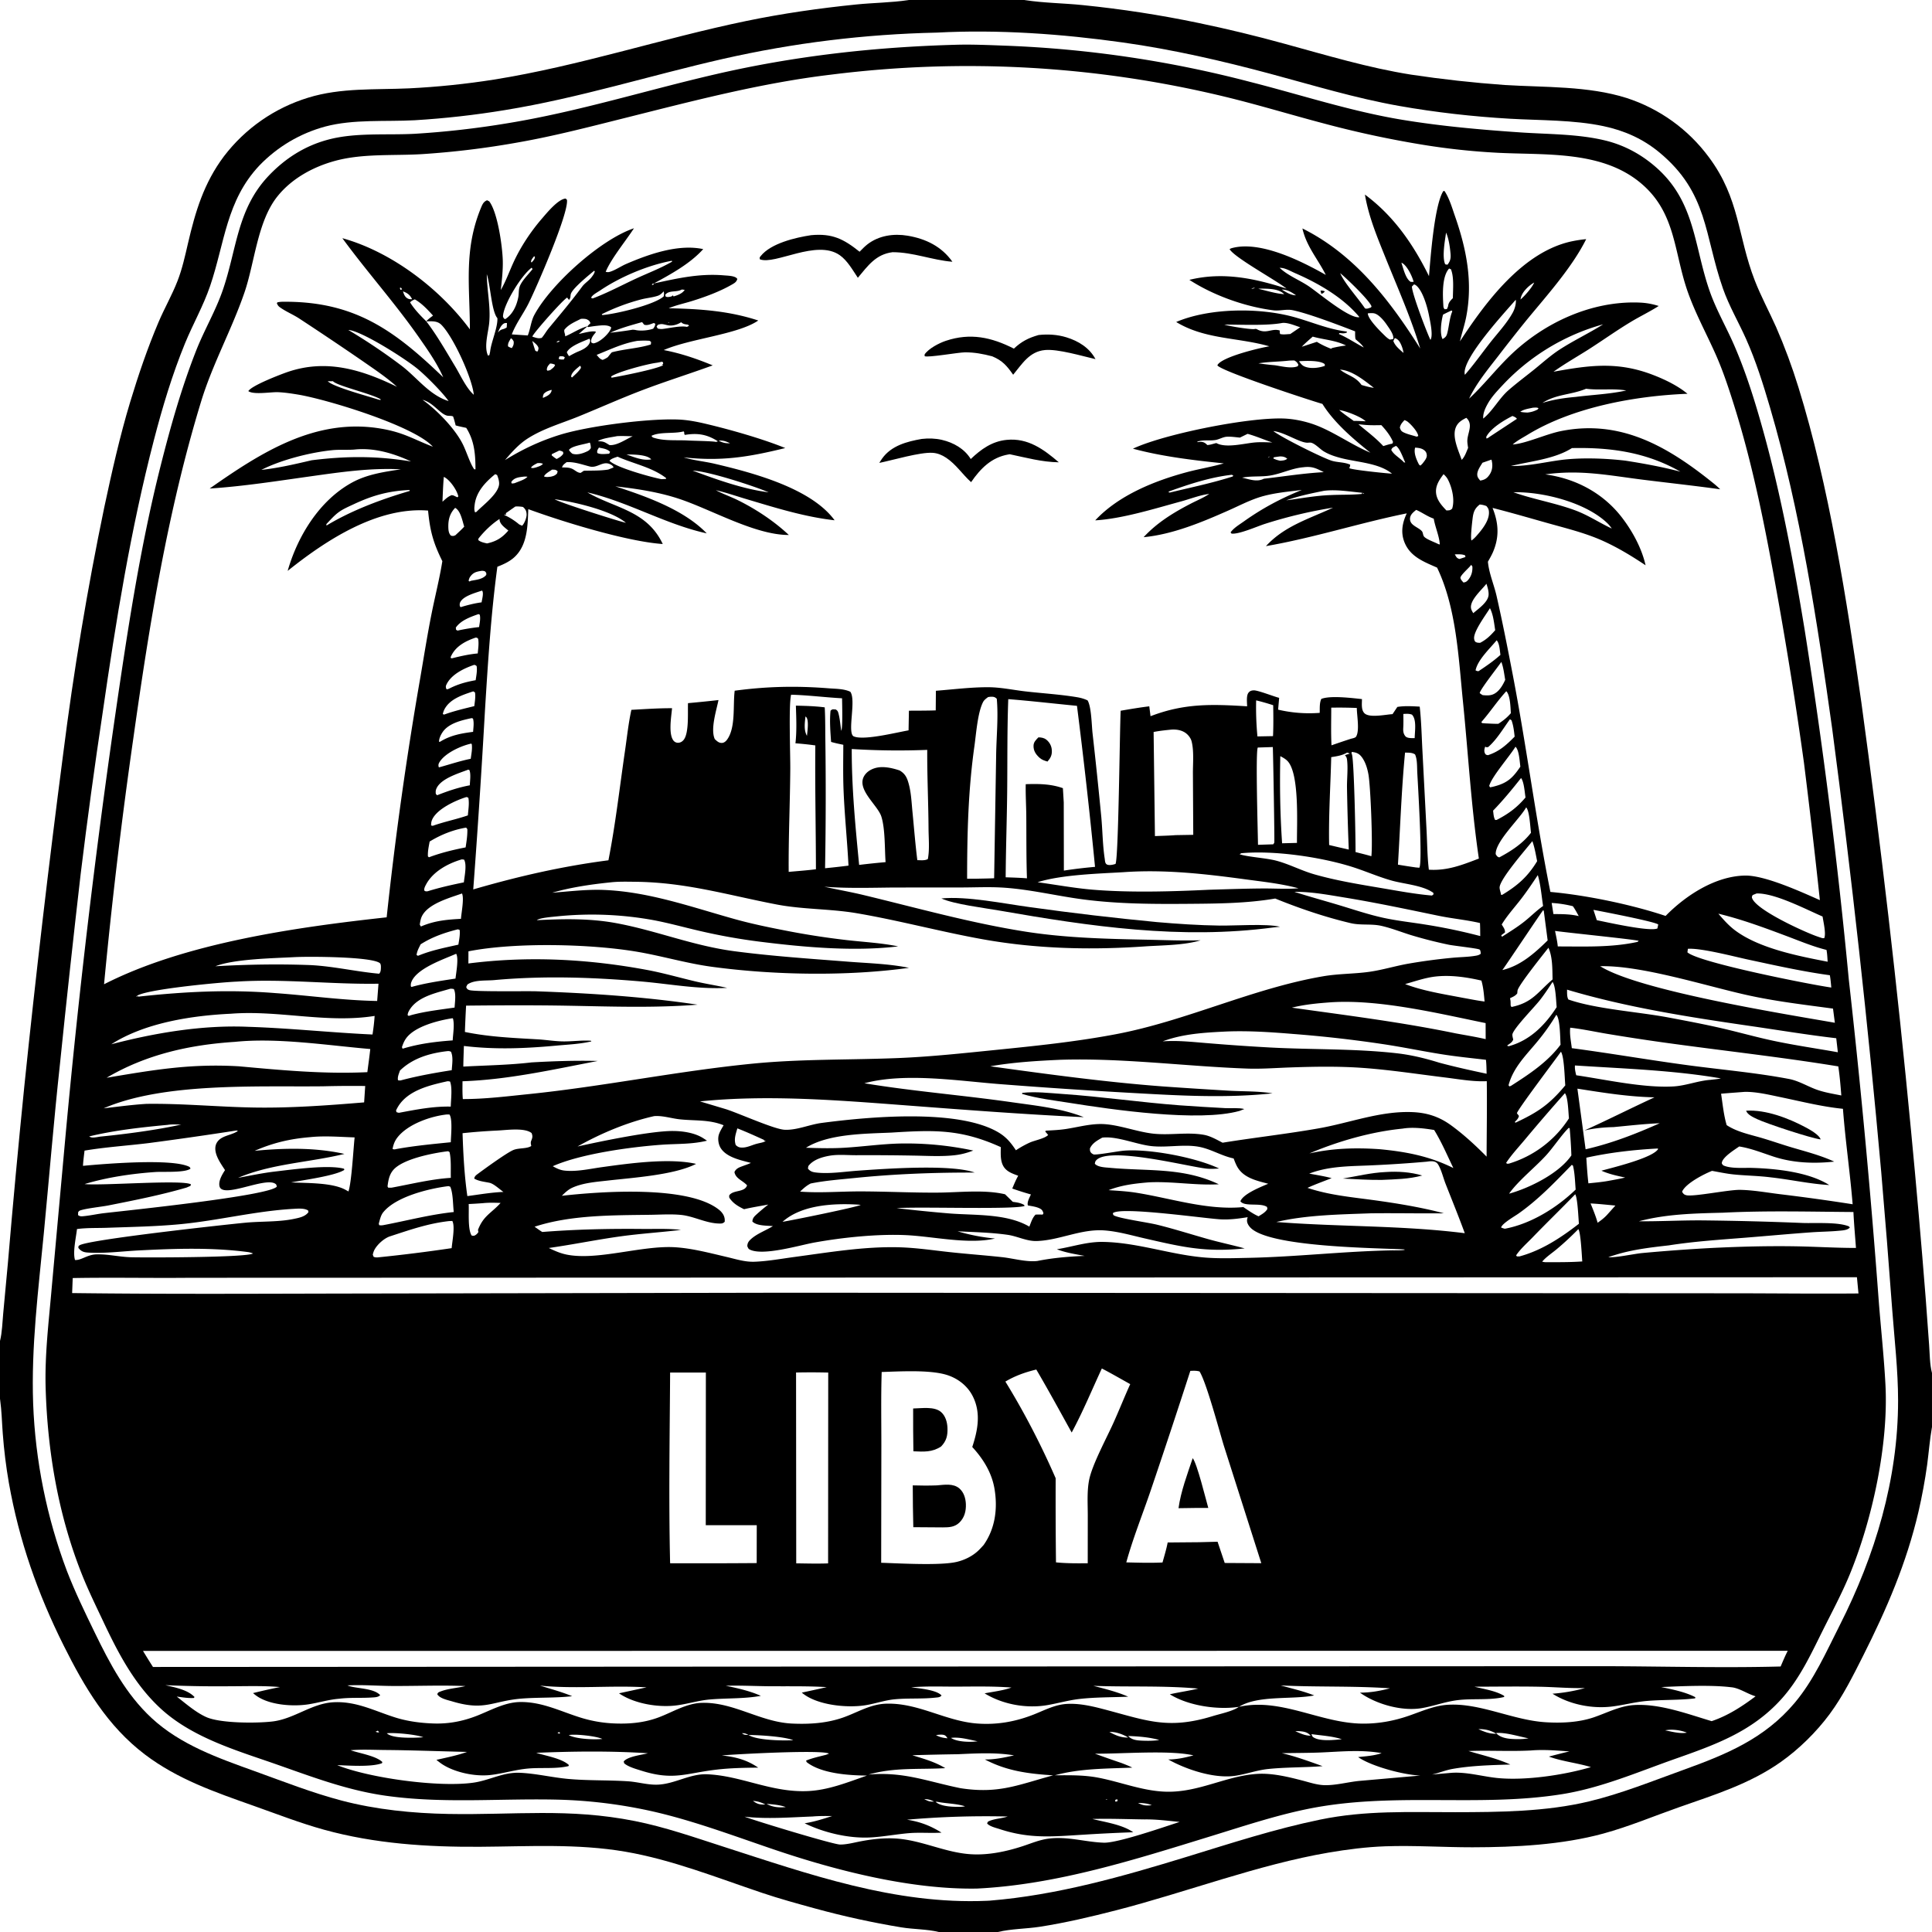 <svg xmlns="http://www.w3.org/2000/svg" viewBox="0 0 256 256"><path d="M120.432 0h15.295l.124.02c2.5.383 5.108.397 7.632.658q7.724.778 15.323 2.364 5.76 1.198 11.43 2.765c5.531 1.511 11.076 3.186 16.749 4.084q6.16.925 12.373 1.37c5.33.332 11.08.105 16.205 1.732q.405.132.804.279.4.147.793.31.393.162.78.34.386.177.766.37.38.192.751.4.372.206.736.428.363.22.718.456.354.235.7.484.345.249.68.51.335.263.66.538.325.274.64.561.313.288.616.587t.594.61q.29.31.569.632.279.321.544.654.267.332.52.674c4.108 5.513 3.79 10.413 6.069 16.3.82 2.12 1.91 4.127 2.836 6.201q1.706 3.909 2.961 7.985c4.04 13.014 6.432 28.308 8.35 41.83q3.868 28.227 6.565 56.591 1.07 11.133 1.95 22.283l.453 6.18c.087 1.19.077 2.584.382 3.733v7.15c-.29 1.643-.42 3.327-.637 4.982q-.438 3.155-1.155 6.26c-1.583 6.79-4.21 12.882-7.337 19.085-1.33 2.638-2.665 5.33-4.427 7.713-1.752 2.368-4.066 4.651-6.479 6.354-4.132 2.915-8.799 4.348-13.51 6.004-3.322 1.168-6.587 2.545-9.989 3.475-5.506 1.507-11.674 1.815-17.36 1.823-3.84.005-7.703-.266-11.538-.131-2.526.089-5.063.414-7.552.84-9.28 1.583-18.898 5.271-28.126 7.641-3.323.855-6.724 1.657-10.115 2.183-1.798.277-3.79.264-5.543.692h-7.828c-1.581-.385-3.352-.35-4.974-.615q-5.757-.95-11.385-2.49c-2.367-.65-4.746-1.3-7.071-2.083-5.913-1.989-11.943-4.394-18.107-5.452-6.385-1.096-12.844-.691-19.286-.651-6.948.043-13.908-.403-20.634-2.26-3.17-.874-6.282-2.09-9.383-3.186-5.059-1.79-10.04-3.502-14.37-6.79-4.971-3.774-8.002-8.923-10.738-14.395-3.47-6.94-5.922-13.926-7.277-21.573q-.567-3.264-.813-6.568c-.113-1.48-.142-2.993-.348-4.464L0 185.35v-7.666c.287-1.142.315-2.478.426-3.651l.621-6.678q.995-11.762 2.185-23.506 2.272-21.972 5.13-43.876 2.08-16.484 5.455-32.752c1-4.67 2.055-9.395 3.437-13.968 1.075-3.555 2.296-7.137 3.748-10.557.782-1.842 1.79-3.59 2.516-5.455.627-1.61.997-3.297 1.386-4.976.983-4.238 2.111-8.014 4.772-11.559q.262-.343.537-.676t.563-.655.588-.633.612-.609.635-.585.658-.56.678-.533.7-.507.718-.48.736-.45.754-.422q.38-.204.77-.392.388-.189.783-.362.396-.174.798-.331t.81-.3q.407-.142.82-.268c4.34-1.342 8.898-1.03 13.377-1.236q5.653-.281 11.244-1.16c11.326-1.809 22.205-5.44 33.409-7.762 4.798-.994 9.734-1.7 14.61-2.192 2.265-.229 4.578-.24 6.828-.572zm3.686 4.321q-3.564.077-7.12.333t-7.096.69-7.051 1.047-6.99 1.4C86.198 9.99 76.692 13 66.9 14.588q-5.938.979-11.944 1.345c-3.88.21-8.087-.165-11.861.834q-.62.168-1.228.377t-1.2.459-1.166.539-1.126.616q-.553.328-1.083.692t-1.032.764-.98.831q-.474.432-.92.896c-4.378 4.643-4.58 10.26-6.521 15.96-.9 2.64-2.275 5.035-3.328 7.603-1.686 4.117-2.99 8.462-4.108 12.767-3.086 11.872-5.046 24.024-6.799 36.15q-1.604 10.64-2.907 21.32-1.458 12.617-2.752 25.253c-.815 7.471-1.419 14.948-2.139 22.427-.724 7.514-1.687 15.03-1.413 22.589q.054 1.418.165 2.833.112 1.414.28 2.823t.393 2.81.506 2.792.617 2.77.729 2.742.838 2.71.947 2.675c1.072 2.776 2.38 5.47 3.68 8.144 2.003 4.12 4.124 8.167 7.53 11.33 3.84 3.565 8.85 5.312 13.688 7.055 3.79 1.365 7.604 2.866 11.498 3.89 4.573 1.202 9.44 1.688 14.16 1.773 8.774.158 15.904-.81 24.704.941 3.956.787 7.796 2.129 11.627 3.364 11.419 3.68 22.843 7.73 35.014 7.202l.387-.02c8.911-.725 17.626-3.208 26.145-5.822 5.844-1.793 11.607-3.674 17.607-4.911 6.092-1.256 11.75-.977 17.919-.987 5.858-.009 12.037-.06 17.755-1.436 4.25-1.023 8.38-2.69 12.487-4.174 5.648-2.04 10.726-4.121 14.717-8.855 2.571-3.05 4.199-6.783 5.992-10.317 4.676-9.22 7.73-19.33 7.727-29.75 0-4.004-.475-8.064-.778-12.058q-.672-9.137-1.458-18.266-2.63-29.422-6.495-58.709c-1.992-14.24-4.19-28.766-8.245-42.588-.892-3.038-1.871-6.16-3.164-9.054-.997-2.233-2.258-4.377-3.068-6.69-2.493-7.106-1.938-12.658-8.422-18.032-2.178-1.805-4.642-2.895-7.401-3.48-3.982-.845-8.375-.75-12.433-.986-4.875-.283-9.84-.842-14.645-1.693-5.784-1.024-11.411-2.741-17.077-4.26-6.408-1.72-12.932-3.22-19.505-4.144-8.087-1.138-16.54-1.747-24.696-1.312"/><path d="M129.439 250.245c-8.672.148-18.49-2.34-26.684-5.108-5.767-1.947-11.629-4.196-17.605-5.4q-2.691-.547-5.42-.864-2.727-.316-5.472-.4c-7.771-.218-15.397.563-23.152-.53-5.65-.798-10.703-2.879-16.057-4.702-4.816-1.64-10.043-3.385-13.835-6.918-3.458-3.221-5.589-7.346-7.574-11.558-.97-2.055-1.976-4.105-2.813-6.218-3.1-7.82-4.52-16.148-4.777-24.525-.139-4.516.42-8.936.805-13.425l1.811-19.938q2.546-27.725 6.512-55.283c1.638-11.281 3.31-22.583 6.104-33.648 1.308-5.184 2.76-10.333 4.723-15.312 1.067-2.707 2.557-5.202 3.511-7.971 1.88-5.458 1.886-10.739 6.087-15.16 2.196-2.311 4.799-3.968 7.896-4.788 3.636-.963 7.695-.57 11.438-.768q6.205-.378 12.337-1.403c9.365-1.53 18.338-4.363 27.557-6.491 10.491-2.423 20.957-3.594 31.714-3.899 2.246-.069 4.499.04 6.743.12q4.101.156 8.187.535 4.086.38 8.145.982 4.06.602 8.08 1.426 4.02.823 7.99 1.865c6.675 1.697 13.32 3.89 20.123 5.01 5.14.848 10.426 1.317 15.625 1.67 3.702.253 7.656.195 11.271 1.076 2.583.63 4.885 1.897 6.859 3.668 5.084 4.56 4.892 10.359 6.978 16.308.865 2.464 2.182 4.724 3.222 7.111 1.593 3.656 2.787 7.514 3.854 11.35 2.4 8.627 4.05 17.553 5.5 26.382q3.651 23.096 5.854 46.374 2.372 21.087 3.941 42.25c.288 3.823.72 7.654.916 11.482.4 7.866-1.716 17.677-4.68 24.946-1.067 2.616-2.415 5.112-3.673 7.64-1.602 3.221-3.062 6.392-5.514 9.085-3.894 4.275-8.733 5.986-14.02 7.85-4.916 1.733-9.757 3.834-14.935 4.666-11.143 1.791-22.48-.356-33.837 1.984-4.287.884-8.537 2.3-12.72 3.587-10.06 3.095-20.437 6.43-31.015 6.942m55.312-217.09.19.161.072.261.111.148-.111-.148-.072-.26zm-16.095 1.72.219.125.144.126-.144-.126zm8.87 1.25.057.072c.548 1.313 2.384 3.319 3.282 4.665.279.105.518-.038.798-.122l.07-.146c-.323-.855-3.327-3.73-4.15-4.397zm-7.057 2.118c-1.331-1.084-6.875-4.09-7.543-5.228.121-.07.157-.1.31-.141 3.76-1.022 9.246 1.74 12.439 3.553l.05.05-.05-.05c-1.07-2.13-2.56-3.764-3.1-6.157 6.939 3.462 11.578 9.516 15.613 15.913-1.246-4.129-3.013-8.088-4.622-12.086-1.098-2.729-2.216-5.395-2.709-8.315 3.82 2.83 6.406 6.588 8.49 10.809.207-2.496.712-9.402 1.895-11.267l.158-.02c.643.966.996 2.204 1.378 3.298 1.534 4.39 2.405 8.754 1.498 13.397-.215 1.1-.578 2.15-.829 3.237 3.454-5.289 8.441-11.988 14.976-13.29a17 17 0 0 1 1.753-.258c-1.857 3.741-5.215 7.467-7.884 10.71q-1.953 2.41-3.84 4.872c-1.352 1.735-2.843 3.56-3.79 5.554 1.903-1.768 3.506-3.834 5.365-5.648 4.498-4.39 10.838-7.34 17.211-7.083.84.034 1.575.158 2.379.399l.172.05c-1.155.742-2.391 1.334-3.57 2.036-1.9 1.133-3.71 2.428-5.572 3.624-1.587 1.018-3.267 1.96-4.798 3.055 4.8-.873 8.516-1.383 13.207.43 1.296.502 2.623 1.123 3.772 1.91.267.182.52.381.776.58-6.965.275-15.218 1.777-21.21 5.44-.638.39-1.399.783-1.953 1.279l-.065.073.065-.073q.052-.002.105-.008c1.74-.162 4.34-1.373 6.26-1.761 7.958-1.606 14.203 2.058 20.181 6.866q.496.393.946.84c-3.387-.473-6.787-.838-10.18-1.262-4.592-.574-8.305-1.368-12.998-.712 4.043.545 7.709 2.49 10.206 5.773 1.376 1.808 2.588 4.041 3.086 6.27-1.864-1.245-3.818-2.432-5.874-3.333-2.225-.974-4.623-1.562-6.956-2.216-2.478-.696-4.954-1.421-7.448-2.053.8 1.98.921 3.814.075 5.813-.194.455-.445.888-.689 1.318.146 1.557.809 3.038 1.154 4.56.786 3.46 1.477 6.97 2.147 10.456 1.833 9.545 3.065 19.216 4.979 28.738 4.736.426 10.746 1.669 15.265 3.181 2.66-2.718 6.595-5.285 10.53-5.349 2.63-.042 7.427 2.157 9.912 3.255q-.972-9.114-2.109-18.209-1.57-11.331-3.599-22.59c-1.482-8.273-3.091-16.55-5.603-24.585-.725-2.32-1.488-4.653-2.472-6.878-1.23-2.779-2.677-5.398-3.7-8.275-1.922-5.401-1.537-10.723-6.495-14.677-5.233-4.174-12.661-3.476-18.977-3.83q-4.742-.26-9.431-1.012-6.721-1.084-13.297-2.846c-4.413-1.162-8.781-2.5-13.219-3.571q-1.593-.385-3.196-.734-1.602-.35-3.211-.662-1.61-.312-3.226-.588-1.617-.276-3.239-.515-1.622-.24-3.249-.442t-3.258-.368q-1.632-.165-3.266-.294t-3.272-.22q-1.637-.091-3.276-.146t-3.279-.071q-1.639-.018-3.278.002t-3.279.077-3.275.151-3.272.226-3.266.3q-1.63.167-3.257.372c-9.282 1.102-18.361 3.497-27.41 5.765-4.67 1.17-9.335 2.385-14.081 3.217q-6.325 1.138-12.738 1.554c-3.753.227-7.782-.103-11.43.87-2.946.786-5.835 2.35-7.752 4.768-2.628 3.315-2.976 8.738-4.346 12.722-1.689 4.91-4.214 9.437-5.737 14.422-4.435 14.513-6.862 29.612-8.978 44.612q-2.333 16.254-3.882 32.603c10.72-5.48 25.485-7.562 37.449-8.871q1.708-15.979 4.466-31.81c.487-2.839.936-5.693 1.503-8.517.459-2.285 1.041-4.564 1.409-6.865-1.208-2.437-1.633-3.994-1.892-6.704-6.745-.519-13.531 3.93-18.605 7.992 1.317-4.598 4.18-9.295 8.476-11.676 2.018-1.119 4.272-1.441 6.52-1.784-4.028-.202-7.913.362-11.888.92-4.438.622-8.973 1.337-13.443 1.628 6.804-4.77 14.043-9.435 22.765-7.928 2.969.514 4.206 1.38 6.81 2.385l.113.06-.112-.06c-2.478-2.75-13.95-6.25-17.855-6.905-.87-.145-1.77-.279-2.652-.319-.921-.042-3.25.373-3.945-.142.458-.753 4.263-2.21 5.18-2.526 5.136-1.764 9.805-.34 14.516 1.953-1.4-1.273-3.056-2.363-4.605-3.446q-4.156-2.856-8.374-5.619c-.8-.517-1.733-.9-2.496-1.443-.259-.184-.316-.287-.442-.567l.086-.12c.224-.041.431-.069.66-.071 9.479-.105 14.78 3.723 21.301 10.011-.829-1.882-2.059-3.636-3.235-5.318-3.172-4.539-6.87-8.66-10.131-13.117 6.51 1.803 12.92 6.7 16.899 12.082-.008-5.77-.85-10.586 1.521-16.23.174-.415.334-.706.758-.878l.285.146c1.13 1.49 1.744 6.001 1.794 7.826.035 1.315-.12 2.62-.264 3.924.67-1.154 1.128-2.456 1.684-3.669.943-2.056 2.3-4.102 3.78-5.81.631-.728 2.118-2.565 3.128-2.642l.175.163c.259 1.768-4.04 11.62-5.074 13.703-.668 1.345-1.634 2.613-2.182 4l-.05.132 2.117.14c.345-.861.434-1.912.86-2.706 2.198-4.094 8.815-10.026 13.207-11.495-1.094 1.693-3.03 4.03-3.745 5.769.273.062.39.06.666-.036.716-.247 1.381-.72 2.086-1.023 3.017-1.293 6.875-2.654 10.17-1.949-1.738 1.933-4.278 3.318-6.541 4.549l-.214.06-.034.156.192-.06.056-.156c3.165-.685 6.038-1.349 9.31-1.07.448.038 1.107.05 1.509.258.12.062.159.117.242.21-.111.413-.375.555-.737.763-1.608.925-3.585 1.65-5.351 2.193-.996.306-2.046.526-3.006.933 4.093.087 7.947.335 11.869 1.623-2.671 1.846-9.05 2.397-12.526 3.916 2.279.436 4.347 1.146 6.49 2.03-3.061 1.114-6.179 2.092-9.222 3.246-2.885 1.093-5.689 2.354-8.542 3.517-2.275.927-4.65 1.586-6.74 2.919-1.176.75-2.118 1.811-3.015 2.864 2.321-1.437 4.652-2.533 7.264-3.345 3.751-1.165 11.692-2.185 15.685-2.026 1.248.05 2.463.287 3.676.574 3.184.755 7.501 1.975 10.507 3.206-4.866 1.194-8.435 1.78-13.463 1.233l-.222-.066.222.066.117.035c1.305.38 2.696.508 4.023.82 4.966 1.17 12.752 3.218 15.862 7.482-4.008-.45-7.907-1.68-11.76-2.828-1.312-.39-2.643-.854-3.975-1.159l-.319-.13-.162-.06.162.06.319.13.11.058c.906.471 1.874.809 2.793 1.26 2.382 1.172 4.832 2.794 6.765 4.616-4.41.022-10.15-3.31-14.422-4.75-2.745-.927-5.693-1.374-8.567-1.695 4.038 1.311 9.1 3.097 12.113 6.233-5.47-1.204-10.37-4.162-15.812-5.43l.119.07c3.614 2.053 7.793 2.367 9.864 6.77-4.694-.316-13.225-2.936-17.817-4.62-.08 2.188-.098 4.752-1.834 6.358-.642.595-1.456.957-2.262 1.275-.855 6.334-1.252 12.748-1.648 19.125q-.665 11.822-1.548 23.63c5.927-1.725 11.784-3.068 17.913-3.859.943-4.801 1.491-9.693 2.2-14.535.26-1.783.453-3.641.841-5.4 1.794-.099 3.59-.224 5.388-.216-.085 1.064-.54 3.53.255 4.365a.74.74 0 0 0 .516.214c.311.007.574-.148.764-.383.734-.909.524-3.662.576-4.865q2.022-.183 4.039-.41c-.28 1.385-1.087 3.86-.49 5.176.303.277.553.541 1 .499.24-.023.465-.212.606-.402 1.199-1.601.779-4.577 1.032-6.513 4.28-.576 8.189-.657 12.47-.317.929.074 2.001.053 2.849.455.787 1.09-.37 5.184.372 5.864.069.063.324.133.42.151 1.602.308 5.212-.593 6.927-.901l.047-2.602c1.183-.01 2.37-.002 3.552-.043l.022-2.599c2.316-.18 4.71-.488 7.03-.47 1.587.013 3.262.372 4.845.554 2.242.257 4.563.393 6.785.761.506.084.976.207 1.44.431.508.84.539 3.281.656 4.341q.63 5.56 1.163 11.13c.166 1.806.175 3.701.45 5.49.05.336.028.73.409.825.309.078.732-.022 1.022-.118.405-.718.556-17.859.684-20.299 1.262-.216 2.52-.43 3.792-.584l.165 1.31c4.487-1.725 8.116-1.602 12.799-1.312-.005-.478-.127-1.403.176-1.794.185-.24.388-.301.68-.32.541-.033 2.681.818 3.387.992l-.137 1.565q.676.159 1.362.265.685.107 1.377.16t1.386.053 1.386-.053c.02-.576-.045-1.333.218-1.85 1.195-.472 4.052-.117 5.382.027-.002.589-.128 1.449.343 1.888.678.632 2.798.154 3.707.106l.638-.956c1.002-.161 1.955-.094 2.963-.041.216 1.94.256 3.902.36 5.85l.55 10.598c.089 1.702.095 3.471.302 5.16 2.454.154 4.37-.614 6.626-1.474-1.02-6.904-1.41-13.9-2.112-20.844-.587-5.806-.865-12.386-3.424-17.71-1.724-.76-3.533-1.427-4.307-3.321-.517-1.263-.326-2.49.214-3.702l.076-.166c-6.25 1.263-12.379 3.261-18.661 4.341 2.478-2.686 5.698-3.603 8.894-5.096q-2.295.366-4.555.904-2.261.538-4.474 1.246c-1.028.329-3.425 1.4-4.418 1.288l-.133-.16c.432-.604 1.127-1.003 1.727-1.431 2.486-1.77 4.883-3.043 7.71-4.193-1.869.235-3.881.402-5.674.984-1.369.445-2.689 1.134-4.004 1.716-3.524 1.563-7.421 3.192-11.279 3.558 1.787-1.938 3.982-3.276 6.303-4.473.777-.4 1.67-.768 2.388-1.258l.147-.064-.147.064c-1.197.135-2.537.669-3.72.99-3.524.959-7.78 2.296-11.385 2.511 3.097-3.328 7.885-5.253 12.213-6.405 1.598-.425 3.233-.682 4.823-1.144-3.992-.411-8.162-.905-12.04-1.948q.34-.159.688-.3c4.388-1.799 14.523-3.817 19.156-3.702 1.252.032 2.56.283 3.75.661 2.675.85 5.207 2.759 7.87 3.871-2.272-1.812-4.82-3.988-6.356-6.463-1.643-.468-13.427-4.337-13.92-5.108.02-.038.037-.08.062-.115.757-1.047 5.462-2.187 6.827-2.407-4.147-1.196-8.52-.892-12.345-3.223 4.356-1.86 10.877-1.924 15.448-.7 2.406.645 4.626 1.657 7.126 1.96l.074.11c-.35.191-.636.127-1.013.096l-.085.114c1.183.532 2.173 1.192 3.295 1.801-.251-.429-.713-.769-1.08-1.1-.076-.334-.052-.699-.058-1.041-2.18-.838-6.114-2.35-8.265-2.802-.837-.176-1.709.121-2.556.014-3.783-.479-7.957-1.977-11.14-4.036 4.43-1.09 8.64-.206 12.873 1.161m32.818-.807c-.7.39-1.577 1.215-1.769 2.017-.019.077-.032.156-.049.234.572-.482 1.524-1.571 1.818-2.251l.062-.05zm-148.322 2.23c-.262.112-.437.188-.63.399.56.913 1.382 1.764 2.15 2.512 1.43 1.882 2.621 3.978 3.839 6 .692 1.151 1.46 2.866 2.455 3.734l.065.063-.065-.063c-.214-2.215-2.703-7.667-4.29-9.264-.564-.567-1.267-.468-2.003-.47.252-.3.582-.523.89-.76-.732-.806-1.463-1.598-2.411-2.151m157.46 3.308q-.473.13-.94.278-.469.146-.931.309-.463.162-.92.34-.456.179-.906.372-.45.194-.894.403t-.88.433-.864.462q-.428.24-.848.492-.42.254-.83.521-.412.267-.813.549-.402.281-.793.576-.392.294-.774.602-.381.309-.752.63-.37.32-.73.653-.36.334-.707.679-.348.345-.684.702c-.725.78-1.479 1.553-2.007 2.486-.34.602-.67 1.296-.62 2.003l.11-.093c1.232-1.05 2.017-2.599 3.239-3.667 1.107-.967 2.306-1.854 3.45-2.779 1.092-.883 2.156-1.848 3.337-2.612 1.863-1.209 3.886-2.157 5.757-3.339l.074-.073zM65.967 44.071l-.071.032zc.212-.23.325-.359.632-.441.218-.059.355-.114.544-.245l.033-.585c-.079.002-.159-.007-.236.006-.495.086-.795.867-.972 1.265M177.5 48.906l.058.071c1.024.815 2.024.875 2.85 2.032.546.163 1.068.31 1.636.38-1.225-.948-2.905-2.328-4.486-2.412zm-.12 5.374.076.052c.585.521 1.288.973 1.918 1.443.527-.008 1.057.027 1.584.047-.611-.608-2.666-1.389-3.502-1.49zM73.498 66.152c.552.4 8.322 2.874 9.438 3.123l.063.069-.063-.069c-1.92-1.63-6.897-2.791-9.438-3.123m127.034-.927c2.67.949 5.528 1.413 8.185 2.398 1.688.626 3.123 1.587 4.727 2.355l.12.057.046.068-.045-.068a4 4 0 0 0-.606-.73c-2.864-2.735-8.513-4.168-12.427-4.08m-1.461 63.312-.06.058zc2.415-.569 4.267-2.23 6.001-3.926l-.51-3.901-.075-.11c-.108.053-4.794 7.097-5.416 7.937m.887 29.634-.062.048zc2.725-.755 6.646-2.698 8.258-5.073q-.061-1.806-.226-3.606l-.129-.04c-.887.856-2.049 2.6-2.99 3.631-1.479 1.621-3.707 3.373-4.913 5.088m-96.267 3.725-.06.073zc1.11-.169 9.73-1.918 10.362-2.239a7 7 0 0 0-.52-.048c-3.149-.174-7.346.052-9.842 2.287m60.467 64.271c-2.83.426-6.69-.134-9.148-1.665 1.246-.287 2.52-.457 3.759-.756-4.619-.418-9.265-.189-13.895-.365 1.56.407 3.137.793 4.619 1.439-2.149.091-4.345.056-6.48.303-1.442.166-2.81.569-4.231.813-2.792.48-5.91-.085-8.318-1.559 1.169-.222 2.44-.369 3.56-.767-2.463-.197-4.955-.129-7.424-.125-1.939.002-3.929-.075-5.861.094.963.131 3.352.318 4.018 1.08-.204.261-.49.25-.813.285-1.78.198-3.622.047-5.422.224-1.327.13-2.589.59-3.901.792-2.433.377-6.448-.016-8.38-1.68q1.656-.35 3.306-.727c-2.509-.154-5.039-.098-7.552-.117-1.937-.014-3.894-.123-5.829-.062 1.583.321 3.17.675 4.65 1.334-2.245.409-4.5.286-6.76.482-1.472.127-2.882.575-4.339.773-2.434.33-5.644-.19-7.698-1.591l3.653-.79c-4.685-.288-9.46.242-14.118-.23 1.453.454 2.847.823 4.26 1.403-2.193.25-4.415.143-6.615.31-3.943.3-4.896 1.684-9.23.393-.534-.159-1.39-.339-1.811-.712-.143-.128-.132-.126-.22-.262.12-.257.196-.262.454-.362 1.007-.39 2.226-.448 3.282-.71-3.187-.129-6.396.001-9.586-.01-2.012-.007-4.052-.183-6.059-.076l.157.056c1.147.393 3.323.292 4.19 1.232-.245.278-.683.286-1.046.31-1.447.1-2.922-.016-4.362.165l-.182.016c-1.361.13-2.664.543-4.012.741-2.08.306-5.263.076-6.961-1.267q-.145-.114-.285-.234 1.775-.443 3.569-.8c-2.157-.19-4.349-.111-6.513-.108q-4.337.048-8.67-.143c1.256.295 2.946.598 3.86 1.57l-.086.126c-.76.047-1.516-.087-2.268-.186 1.205.94 2.465 2.051 3.859 2.696 1.874.867 6.753.851 8.83.603 2.888-.344 5.207-2.413 8.12-2.549 3.044-.142 5.424 1.175 8.204 2.038 1.636.508 3.425.736 5.133.781 1.935.05 3.752-.302 5.555-.998 1.851-.716 3.73-1.81 5.756-1.847 2.97-.055 5.458 1.276 8.214 2.113q1.084.327 2.2.51 1.118.183 2.249.219c1.943.072 3.875-.115 5.707-.799 1.867-.696 3.69-1.869 5.728-1.934 4.215-.133 7.768 2.547 11.96 2.743 2.296.107 4.611-.035 6.795-.805 1.95-.688 3.579-1.767 5.715-1.829 4.246-.121 7.817 2.3 11.999 2.627 2.632.206 5.14-.238 7.588-1.215 1.424-.568 2.782-1.294 4.345-1.38 1.594-.09 3.215.27 4.748.67 5.743 1.498 8.561 2.794 14.583.941 1.01-.31 2.627-.632 3.45-1.222 5.59-1.252 10.822 2.19 16.416 2.223 2.109.012 4.117-.356 6.108-1.045 1.65-.571 3.299-1.317 5.058-1.446 4.286-.312 8.67 2.031 13.055 2.306 2.106.132 4.405.031 6.416-.66 1.761-.604 3.417-1.498 5.308-1.616 3.39-.211 7.059 1.172 10.282 2.133 2.158-.727 4.015-1.938 5.823-3.294-1.062-.305-2.078-1.052-3.134-1.189l-.232-.025c-2.587-.303-6.47-.133-9.139-.007 1.455.3 3.206.652 4.518 1.34l-.02.152c-2.099.263-4.298.164-6.421.348-1.53.132-2.996.532-4.511.726-2.685.345-5.68-.242-7.973-1.687 1.4-.104 2.954-.359 4.303-.754-1.972.055-3.929-.126-5.9-.167-2.915-.06-5.841-.012-8.758-.008 1.26.31 2.828.543 3.941 1.21l.02.15c-1.904.465-4.167.18-6.138.417-1.653.198-3.154.78-4.772 1.06-2.637.455-6.057-.507-8.209-2.05 1.401.004 2.625-.224 3.98-.572-4.822-.334-9.655-.147-14.483-.383 1.495.415 2.997.755 4.442 1.326-2.96.583-7.445-.067-9.98 1.512m-65.85 3.498c.323.248.48.21.878.234 1.114.721 4.613.764 5.921.687-1.165-.484-4.579-.69-5.92-.687-.364-.184-.46-.254-.879-.234m93.305-198.841c-.156 1.067-.559 3.22-.118 4.197.091.017.212.054.304.05.501-.624.447-1.082.362-1.858-.083-.766-.236-1.683-.548-2.389M70.766 33.952c-.16.233-.439.493-.388.773l.07.054c.2-.252.423-.417.432-.745zm18.265.6c-3.167.581-6.832 2.125-9.494 3.925-.348.235-.95.538-1.168.888-.019.03-.03.066-.046.1l.208.081c1.946-.728 3.82-1.736 5.704-2.612 1.628-.758 3.256-1.361 4.819-2.265zm-9.637.505.026.11zm106.296-.245c.241.699.56 2.148 1.24 2.539l.383-.006c-.18-.721-.843-2.093-1.49-2.476-.042-.024-.089-.038-.133-.057m-115.244.659c-1.347 1.004-3.559 4.595-3.781 6.255-.037.272-.007.303.147.511l.14.045c.984-.635 1.503-1.771 1.724-2.904.084-.43.032-.88.153-1.308.217-.765 1.126-1.651 1.636-2.29.14-.175.119-.072-.019-.31m99.106.012c1.09 1.03 2.573 1.591 3.817 2.417 1.317.875 5.232 4.21 6.673 4.138.03-.002.057-.017.086-.025-2.183-2.615-5.453-4.492-8.538-5.829-.528-.229-1.198-.62-1.768-.681q-.135-.013-.27-.02m22.463.098c-.958 1.05-.85 3.453-.769 4.818.016.265 0 .363.173.575l.298-.017.071-.151c.116-.264.06-.123.117-.39.08-.386.342-.641.609-.912.008-1.148.173-2.757-.256-3.822zm-113.285.291c-.723.606-2.653 2.164-3.044 2.959-.171.346.014.572-.293.909l-.246-.309c-.596.334-4.224 4.435-4.588 5.11l.003.08c.475.134.73.267 1.216.15.355-.403.596-.871.939-1.284 1.508-1.818 3.017-3.6 4.418-5.504.35-.475.885-.774 1.243-1.246.198-.263.35-.451.433-.772zm-14.228.46c.024 2.152.52 4.275.322 6.43-.114 1.255-.73 3.182-.156 4.363l.179-.074.097-.455.015-.124c.17-1.259.997-3.069.95-4.308q-.037-.046-.072-.094c-.725-1.035-.862-4.334-1.335-5.739m5.186 1.538.093.068zm117.68-.189-.284.29c.025.967 1.935 5.985 2.457 7.068.392-.578-.055-2.526-.186-3.209-.207-1.081-.82-3.33-1.735-4.027-.078-.06-.162-.086-.252-.122m-134.393.478.097.255.211-.077-.15-.222zm113.027.013-.206.126.31-.074.202-.121zm.725.098c1.139.253 2.268.63 3.434.712-.67-.694-1.913-.718-2.829-.735-.206-.004-.4 0-.605.023m-76.385.094q-.05.027-.1.051c-.684.328-1.625.027-2.098.654l.073.244c.293.091.47.032.76-.034l.174-.142.106.145c.531-.167 1.164-.383 1.468-.876zm79.497.003c.545.347 1.219.765 1.886.762-.612-.426-1.124-.75-1.886-.762m-116.443.24c.13.402.261.783.681.973.178.08.34.074.529.067-.289-.578-.611-.814-1.21-1.04m34.551.001c-.218.224-.448.467-.75.572-.689.241-1.497.303-2.211.487a27 27 0 0 0-5.25 1.97l.072.113c1.812-.141 6.912-1.358 8.135-2.477a1.45 1.45 0 0 0 .004-.665m112.899 1.114c-1.5 1.729-7.089 7.757-6.766 9.84.005.034.02.066.03.1 1.2-1.372 2.232-2.843 3.355-4.273 1-1.272 2.18-2.522 2.968-3.94.253-.456.439-1.051.428-1.576 0-.05-.01-.1-.015-.15m-8.501 1.414c-.383.178-.763.358-1.137.554-.227.845-.464 2.478-.06 3.242.436-.266.529-.394.65-.89.217-.894.285-1.937.637-2.78zm-11.105.384c.012.786 1.738 2.46 2.327 3.032.183.178.355.311.574.441a1.7 1.7 0 0 0 .472-.08c.11-.572-.528-1.396-.869-1.896-.347-.509-1.053-1.381-1.68-1.499-.264-.05-.557-.019-.824.002m-104.262.728c-.769.389-1.675.757-2.203 1.462-.026.247.018.322.077.549.019.07.037.229.047.307 1.036-.44 1.815-1.018 2.947-1.337l-1.153 1.021c.562-.101 1.775-.473 2.268-.29l-.07.142-.081.097c-.231.28-.46.587-.482.967-.005.074.018.148.027.222.244.129.275.136.553.042.714-.24 1.673-1.125 2.002-1.793.056-.114.054-.157.066-.269-.459-.373-1.344-.251-1.91-.191-.393.041-.785.104-1.175.166l.002-.074-.096.028a3.6 3.6 0 0 1 .44-.467c-.103-.275-.177-.367-.462-.506-.207-.1-.57-.088-.797-.076m8.105.432c-1.433.406-2.876.79-4.233 1.412a57 57 0 0 0 2.994-.404l.12.01c.254.023.103.006.359.053.635.118 1.63.029 2.23-.2.181-.267.242-.338.273-.654l-.194-.097c-.41.144-.847.368-1.278.225zm3.455.049.043.061.028-.022.076-.085zm1.717-.03c-.528.342-1.197.526-1.821.39q-.078-.016-.155-.036c-.504-.115-.615-.168-1.123-.01l-.154.246.155.25c.216.045.389.068.609.054.879-.093 2.491-.476 3.288-.27l.093-.097.167-.003-.14-.204q-.099-.01-.196-.024c-.317-.045-.484-.082-.723-.296m79.656.095c-2.063.386-5.464.213-7.677.217.715.232 3.205.619 3.914.6.205-.025.25-.064.437.036 1.245.661 1.924-.192 2.994.149-.002.073-.012.146-.006.219.007.082.03.163.044.243.447.11.893.019 1.346.007l1.322-.901c-.677-.217-1.656-.652-2.374-.57m-123.752.894h.152zm-.004.034q3.607 2.148 6.961 4.672c2.133 1.596 3.714 3.93 6.328 4.754-.843-1.188-3.001-3.358-4.132-4.287-1.635-1.345-7.11-4.826-9.008-5.125-.05-.008-.1-.01-.149-.014m127.788.883c-.488.437-1.005.862-1.449 1.344l1.995-.654c.613.377 1.207.655 1.876.918l.157-.1a16 16 0 0 1 1.834-.33c-1.409-.71-2.912-.755-4.413-1.178m-103.697.266.158.042zm-2.548-.055c-.205.388-.43.635-.38 1.078.172.113.306.175.504.229.2-.337.272-.466.243-.874-.12-.22-.152-.288-.367-.433m10.398.065c-.864.377-2.545.937-2.988 1.79.078.203.166.35.296.525.422-.234.834-.462 1.282-.644.526-.214 1.223-.56 1.45-1.126.07-.177.06-.199.067-.364zm106.72-.088-.19.4c.249.674.824 1.108 1.345 1.575-.056-.505-.37-1.464-.788-1.78-.159-.121-.2-.127-.367-.195m-110.878.387-.229.204.283-.065.203-.163zm10.55-.018c-1.925.312-3.633 1.144-5.427 1.862.273.314.392.535.793.664a3 3 0 0 0 .684-.363c.079-.092.486-.63.555-.647 1.688-.445 3.5-.515 5.144-1.03l.038-.312c-.183-.218-.24-.177-.512-.194-.421-.027-.853.004-1.274.02m-13.963.011c.125.438.257.87.405 1.3.237.116.124.109.333.07.076-.302.16-.404-.02-.68-.173-.267-.477-.484-.718-.69m110.446.44.12.041zm-106.84 1.605-.11.327c.27.119.397.099.686.086l.135-.269c-.213-.21-.421-.14-.71-.144m96.548.58c-1.303.142-2.643.13-3.931.348.719.1 1.432.192 2.156.25.879.126 2.209.485 3.054.134l.083-.206c-.178-.317-.225-.37-.534-.56-.275.007-.555.003-.828.034m-82.966.131c-.26.06-.506.114-.77.15-1.22.16-4.988 1.157-5.955 1.794.028.154-.01.105.063.172 1.365-.233 5.682-1.089 6.762-1.619l.034-.117-.18.063.206-.18-.025-.18zm84.415-.064c.346.522.592.718 1.211.839.703.137 1.533.006 2.207-.223l-.017-.23c-.646-.533-2.574-.434-3.401-.386m-99.246.305c-.282.317-.36.376-.44.807l.098.15c.1-.023.29-.05.379-.096.249-.213.554-.371.624-.697a1.5 1.5 0 0 0-.661-.164m3.972.296c-.382.331-1.061.825-1.166 1.334-.008.038-.005.077-.007.116l.106.11c.426-.4.892-.779 1.192-1.285-.06-.239 0-.158-.125-.275M44.087 50.51l-.15.006c-.171.005-.336 0-.506-.01.6.732 5.474 2.034 6.66 2.423l.32.08.027-.104c-1.337-.777-5.733-1.76-6.318-2.389zm166.078 1c-1.958.824-3.936.693-5.786 1.88 1.44-.452 2.899-.665 4.401-.797 2.202-.281 4.544-.371 6.703-.853-1.75-.3-3.544.004-5.318-.23m-137.083.143c-.414.13-.721.212-1.029.529-.085.219-.135.308-.109.546.415-.193.932-.382 1.109-.846.048-.126.038-.118.029-.23m-17.097 1.324c1.88 1.323 4.246 3.76 5.298 5.806.495.96.932 2.436 1.46 3.262.116.181.106.151.261.138-.009-1.986-.136-3.768-1.223-5.486-.466-.106-.945-.194-1.403-.326-.103-.401-.199-.803-.343-1.192-.301-.122-.565-.037-.839-.117-.95-.275-1.798-1.728-3.212-2.085m147.142 1.045c-.54.126-1.236.203-1.679.545.319.068.604.088.928.1a3.5 3.5 0 0 0 1.362-.404l.128-.173c-.238-.128-.473-.075-.74-.068m-2.713 1.097c-1.14.573-2.886 1.622-3.48 2.773l.032.218c.15-.051.224-.07.341-.18L201 55.496c-.163-.221-.345-.264-.588-.378m-6.116.246c-.632.313-1.162.639-1.417 1.332-.464 1.266.38 3.02.803 4.237.417-.411.616-1.053.849-1.585-.051-.35-.124-.728-.095-1.081.084-1.028.774-2.06-.14-2.903m-8.2.303c-.288.326-.519.556-.608.99.102.316.161.466.472.623.511.257 1.199.4 1.752.58l.213-.083c-.049-.558-.962-1.56-1.422-1.91a1.4 1.4 0 0 0-.407-.2m-6.096.552c1.122.934 2.3 1.814 3.293 2.889.397-.121.79-.253 1.2-.323l.093-.218c-.336-.82-.95-1.588-1.55-2.233-.815.015-1.603.03-2.413-.057-.208-.022-.416-.038-.623-.058m-89.426.944-.168.04c-1.248.276-2.97.002-4.08.544.126.24.24.242.492.314 1.314.377 2.879.234 4.243.302.681.046 3.413.08 3.817.196l.253-.082c-1.435-.92-2.68-1.131-4.382-.85-.179-.217.012-.331-.175-.464m78.149-.042c1.12.86 6.236 3.407 7.622 3.89.823.288 1.774.197 2.564.563-.02.21-.038.276-.125.457.323.227 5.032.706 5.661.73-1.763-1.454-4.727-1.502-6.916-2.106-.772-.213-1.471-.447-2.16-.87-.481-.296-1.209-1.113-1.756-1.14a10 10 0 0 0-.324.016c-1.029.048-3.06-1.391-4.566-1.54m-3.413.367-1.014.496c-.56-.05-1.169-.146-1.729-.115-.5.028-.967.326-1.458.423-.825.165-1.891-.093-2.614.31l.104-.084.094.07.216-.032c.363-.043.641.032.922.275.049.042.093.091.14.137.434-.019.784-.17 1.201-.261 1.3.723 3.787.015 5.216-.089.726-.053 1.476-.012 2.203.009-1.085-.353-2.188-.846-3.281-1.139m-83.546.303c-.656.137-2.038.29-2.539.673l.14.005c.391.018.62.039.964.245q.218.129.434.261c.993.088 2.166-.773 3.075-1.168-.688-.013-1.386-.052-2.074-.017m13.454.599c.528.268.924.377 1.519.34-.54-.244-.916-.399-1.519-.34m-17.083.257c-.7.24-2.393.429-2.748.976.129.21.252.335.441.492.606.21 1.323-.008 1.893-.268.293-.133.388-.2.564-.463a2 2 0 0 0-.106-.693zm106.842.435c-.302.17-.525.196-.625.541.337.657 1.174 1.07 1.676 1.644l.176.026c-.276-.58-.71-1.89-1.227-2.21m-105.62.227c-.166.296-.27.373-.212.714.421.231 1.096.117 1.57.101l.124-.247c-.371-.399-.962-.46-1.483-.568m108.155.004c-.214.726.19 1.617.521 2.259l.184.124.26-.257c.233-.31.62-.723.58-1.136-.03-.322-.137-.5-.398-.688-.316-.231-.77-.28-1.147-.303m20.776.062c-2.3 1.458-5.479 1.736-8.099 2.376 2.277.03 4.346-.49 6.581-.79 2.652-.356 5.954-.233 8.594.078 2.46.383 4.887.828 7.297 1.459-4.52-2.578-9.245-3.234-14.373-3.123m-161.365.198c-.957.068-1.937-.016-2.883.078-2.927.292-6.8 1.284-9.41 2.613 2.266-.245 4.453-.76 6.67-1.277 4.604-.571 8.598-.587 13.17.16-2.349-1.09-4.944-1.86-7.547-1.574m27.174.134-.962.464-.04.156c.218.19.412.347.664.494.375-.203.63-.343.878-.695l-.02-.24a1.1 1.1 0 0 0-.52-.179m8.91.518c1.071.364 2.147.844 3.29.648-.399-.474-1.454-.58-2.056-.621a17 17 0 0 0-1.235-.027m85.103.321-.11.122.15-.088.112-.117zm1.487-.066q-.398.05-.794.111l-.089.146c.326.174.579.244.935.316.388-.046.598-.03.918-.262-.274-.256-.597-.316-.97-.31m-87.762.034c-.38.137-.798.23-1.074.53.767.889 5.611 2.209 6.887 2.449l.596-.031.02-.116c-1.877-1.444-4.313-1.883-6.429-2.832m85.008.298h.216zm30.774.093-1.18.41c-.29.486-.779 1.122-.679 1.718.045.267.217.445.381.647.556-.096.858-.256 1.192-.722.375-.522.48-1.133.364-1.76-.043-.236-.015-.164-.078-.293m-122.543.336c-.28.235-.494.34-.602.694.574.018 1.046-.017 1.547.295.295.184.58.433.928.427l.417-.281c1.057-.03 2.196.01 3.238-.157l.699-.28c-.066-.217-.306-.367-.517-.456-.953-.4-1.653.578-2.641.329-.998-.252-2.033-.642-3.069-.571m-3.873.128c-.309.17-.64.307-.849.602.258.103.416.02.68-.036.314-.12.704-.206.913-.483-.273-.105-.454-.103-.744-.083m101.476.546c-1.518.136-2.878.853-4.366 1.095-1.225.2-2.483.037-3.728.28.96.218 1.957.619 2.885.145 2.65-.302 5.268-.729 7.94-.871-1.024-.525-1.548-.8-2.731-.649m-99.525.312c-.316.228-.942.55-1.064.907.311.119.588.063.909.026.37-.09.532-.134.812-.413l.086-.29c-.267-.261-.38-.209-.743-.23m18.636.136c3.198 1.183 6.672 2.44 10.065 2.872-1.984-.85-8.042-2.818-10.065-2.873m-26.171.467c-1.291 1.044-2.507 2.326-2.718 4.04-.042.343-.095.706.057 1.027.228-.105.158-.039.25-.143.851-.863 2.99-2.442 2.932-3.747-.016-.366-.135-.725-.267-1.063zm97.6.083c-2.834.318-5.65 1.24-8.319 2.208l-.067.11.197.033c2.755-.672 5.616-1.26 8.314-2.127l.074-.135zm28.066-.083c-.574.764-1.113 1.551-.989 2.551.113.911.758 1.623 1.367 2.26.375-.026.474.015.759-.245.37-1.154-.008-2.781-.562-3.852-.151-.291-.34-.49-.575-.714m-121.94.334c-.575.07-1.143.122-1.527.61-.028.036-.049.078-.073.116l.066.175c.143-.01.275-.01.412-.053.482-.209 1.333-.45 1.672-.84a2 2 0 0 0-.55-.008m-10.535.028c-.091 1.095-.132 2.192-.175 3.29.388-.34.739-.703 1.234-.873l.225.045.517.243.125-.117c-.168-.798-1.012-2.02-1.699-2.465-.113-.074-.122-.075-.227-.123m-4.59 1.738c-2.763.128-4.865.722-7.35 1.886-.687.323-1.415.626-2.026 1.082-.579.433-1.08 1.015-1.58 1.535l-.022.155.054.032c3.36-2.02 7.236-3.459 10.989-4.565l.012-.095zm121.247.1c-1.703.34-3.38.69-5.022 1.268 1.932-.253 3.888-.626 5.836-.695 1.38-.069 2.808-.017 4.178-.153l.006-.135.108.011.046.103.15-.08-.311-.05.07.002c-1.629-.157-3.434-.468-5.061-.271m20.608 1.822c-.68.529-.848 1.035-.947 1.888-.05.435-.318 2.636-.135 2.879a4.2 4.2 0 0 0 .613-.564c.726-.817 1.746-2.037 1.692-3.2-.017-.366-.105-.523-.334-.797a2.8 2.8 0 0 0-.888-.206m-127.783.264-1.269.886.051.21-.222-.037-.025.064a8.5 8.5 0 0 1 1.973 1.253l.386.17c.3-.277.605-1.057.595-1.487-.01-.455-.144-.709-.482-1a4.4 4.4 0 0 0-1.007-.059m-7.978.18c-.7.72-.927 1.548-.905 2.546.008.399.046.852.35 1.137.29.06.315.06.587-.055.393-.373.805-.738 1.169-1.14-.248-.766-.471-2.101-1.201-2.489m127.34.268c-.315.261-.69.541-.789.963a.93.93 0 0 0 .208.855c.356.409 1.061.65 1.358 1.033.123.16.123.495.25.665.28.378 1.448.77 1.903 1.018l.2.053c-.054-1.083-.622-2.316-.803-3.424-.857-.297-1.519-.812-2.328-1.163M66.19 68.765c-1.021.656-2.048 1.644-2.792 2.6l-.029.191c.327.28.75.351 1.159.452 1.242-.273 2-.747 2.829-1.706-.427-.37-1.074-.788-1.157-1.383-.007-.05-.007-.103-.01-.154m126.575 4.688c.213.346.224.491.621.616l.787-.257-.026-.211c-.407-.2-.934-.145-1.382-.148m2.175 1.39-.114.145c-.25.318-1.378 1.3-1.308 1.603.055.239.238.412.394.593.322-.035.455-.137.663-.39.406-.497.563-1.104.52-1.732zm-131.196.806c-.65.11-1.046.21-1.443.773-.118.167-.164.339-.211.534l.114.095.198-.091c.703-.14 1.63-.202 2.065-.834l-.104-.031.105-.081c-.098-.166-.11-.286-.304-.34a.94.94 0 0 0-.42-.025m133.218 1.7c-.624.805-2.186 2.15-2.048 3.211.033.252.175.476.301.69.668-.583 1.939-1.437 2.028-2.393.045-.485-.137-1.049-.281-1.508m-133.104.909c-.814.284-2.459.701-2.871 1.535-.09.181-.08.32-.06.513l.107.147c.925-.28 1.822-.51 2.78-.64.057-.392.293-1.195.089-1.523-.01-.016-.03-.022-.045-.032m133.566 2.329c-.526.87-2.223 3.115-2.093 4.06.024.173.079.364.243.441.189.089.346.083.55.088.829-.421 1.395-.98 1.998-1.671-.15-.938-.251-2.065-.698-2.918m-134.02.783c-1.062.377-2.346.827-3.007 1.794l.035.286.192.11a26 26 0 0 1 2.859-.47c.072-.533.211-1.105.09-1.635zm-.393 3.12c-1.286.442-2.56 1.09-3.199 2.367q-.053.107-.103.216l.054.147.145.005c1.115-.279 2.249-.538 3.396-.639.055-.641.169-1.318.052-1.954-.22-.17-.101-.133-.345-.143m135.304.354c-.915 1.113-2.511 2.584-2.795 3.986.162.064.238.125.413.095.99-.66 2.001-1.349 2.883-2.15-.081-.537-.118-1.534-.501-1.931m.62 2.862c-.456.682-2.819 3.66-2.866 4.136.134.103.25.193.401.268.765.073 1.313.073 1.919-.452.469-.406.814-1.02 1.059-1.582-.14-.775-.229-1.638-.514-2.37m-136.126.4c-1.33.453-2.992 1.252-3.639 2.575-.132.27-.107.361-.027.624l-.076-.065.176.108.238-.085c1.187-.609 2.236-.893 3.548-1.133.085-.617.228-1.26.127-1.88-.25-.156-.13-.126-.347-.144m-.12 3.51c-1.409.473-3.13 1.005-3.833 2.448-.088.182-.137.36-.183.555.192.07.112.077.236.047 1.298-.47 2.604-.771 3.94-1.1.063-.59.188-1.224.09-1.812-.213-.136-.121-.11-.25-.138m136.904-.024c-1.189 1.288-2.144 2.765-3.303 4.078l.088.145.462.04c.565.022 1.136.064 1.7.052.635-.411 1.163-.823 1.657-1.406-.051-.746-.071-2.372-.603-2.909m-94.767.463c-.335 1.303-.095 7.897-.109 9.834-.033 4.545-.247 9.097-.211 13.64 1.201-.111 2.413-.195 3.61-.347-.01-5.472-.134-10.936-.081-16.41a41 41 0 0 0-2.635-.28c.19-1.632.111-3.348.058-4.989 1.278.028 2.553.062 3.823.226.066 1.204.068 2.407.073 3.613q.129 8.853-.029 17.705 1.555-.15 3.105-.347c-.17-3.342-.523-6.686-.655-10.025-.079-1.991-.038-3.994-.032-5.986-.542-.116-1.088-.22-1.619-.382-.095-1.36-.21-2.774-.074-4.134.263-.251.33-.17.68-.168.27.154.313.299.389.59.183.706.237 1.508.349 2.233.22-.31.116-3.667.112-4.3-2.251-.122-4.504-.416-6.754-.474m26.102.313c-.24.18-.515.376-.658.646-.725 1.371-.927 4.25-1.151 5.838-.835 5.908-.967 11.634-.97 17.585l1.128.002c.817-.022 1.637-.027 2.452-.065l.267-16.331c.034-2.42.306-5.043.083-7.447-.22-.218-.39-.276-.709-.272-.173.002-.277.02-.442.044m65.395.084.172.033zm-62.722.19c-.153 4.066-.102 8.149-.144 12.218-.04 3.796-.176 7.594-.2 11.389.94.034 1.882.059 2.82.137-.095-2.744-.068-5.488-.088-8.233-.01-1.411-.104-2.832-.074-4.241 1.69-.058 3.311-.046 4.925.527l.113 1.886.016 9.035a64 64 0 0 1 4.128-.494q-1.041-10.686-2.392-21.338c-3.035-.29-6.065-.648-9.105-.886m32.847.164a40 40 0 0 0 .171 4.775l2.063-.038c.064-1.368.046-2.729.025-4.097-.75-.24-1.492-.46-2.259-.64m9.95.963c.002 1.657-.053 3.338.034 4.991q1.262-.442 2.534-.854c.203-.062.614-.12.726-.301.49-.801.094-2.816.095-3.794q-1.694-.07-3.389-.041m9.552.833c.01.62.024 1.237-.011 1.856-.023.405.01.761.274 1.087.249.307.877.255 1.242.263.007-.879.291-2.443-.363-3.115-.39-.146-.737-.11-1.143-.09m-79.22.335c-.084.834-.24 1.809.2 2.563.048-.551.285-2.072-.101-2.484-.029-.03-.066-.052-.099-.079m-44.22.216c-1.313.275-3.058.678-3.86 1.858-.24.354-.482.847-.472 1.282l.13-.005c1.41-.866 2.766-1.105 4.383-1.316.036-.569.144-1.206-.015-1.758zm137.57.15c-.894 1.229-1.732 2.68-2.882 3.682-.276.04-.143.056-.4-.045-.1.275-.163.53-.059.82.037.103.103.167.171.246l.25.06c1.511-.493 2.448-1.355 3.542-2.459-.085-.75-.161-1.452-.415-2.167zm-44.831 1.37c-.802.081-1.595.159-2.386.319l.175 13.794c.911-.039 1.83-.055 2.74-.127l2.337-.04-.044-8.078c-.012-1.337.162-3.052-.184-4.34-.091-.338-.328-.673-.581-.91-.548-.515-1.33-.66-2.057-.617M62.446 98.53c-1.328.279-3.45 1.238-4.199 2.44-.146.234-.18.379-.123.651l.056.055c1.383-.376 2.791-.854 4.195-1.133.079-.625.227-1.3.138-1.927zm104.22.522c-.317.431.01 11.42.025 12.89l2.023-.066c.046-.078.114-.148.137-.236.05-.183-.146-11.532-.195-12.652zm34.142-.104c-.829 1.338-3.16 3.982-3.478 5.19l.113.187.326-.063c1.885-.453 2.62-1.093 3.689-2.68-.092-.61-.163-2.222-.65-2.634m-87.947.3c-.009 5.165.48 10.222.98 15.357q1.749-.212 3.503-.368c-.128-1.779-.04-4.372-.557-6.03-.496-1.588-3.588-3.784-2.117-5.618.475-.593 1.274-.895 2.014-.935.836-.046 1.73.172 2.519.435.773.454 1.007 1.01 1.231 1.864.306 1.16.354 2.424.472 3.616.21 2.134.377 4.28.644 6.407.447.003.995.079 1.394-.145.247-1.271.1-2.742.092-4.044-.022-3.473-.192-6.956-.172-10.425q-5.005.197-10.003-.114m66.26.385c-.055.29-.056.096.018.322.288.873.493 11.222.477 12.947.698.181 1.407.346 2.097.552.2-1.543-.106-9.285-.387-10.839-.144-.796-.397-1.653-.89-2.305-.363-.481-.736-.608-1.315-.677m-.628.093c-.65.38-1.363.486-2.098.599-.095 3.861-.359 7.785-.275 11.644l1.317.311 1.284.292q-.167-4.098-.236-8.199c-.016-1.181.146-2.493.012-3.656-.033-.291-.094-.442-.288-.655l.65-.207c-.125-.053-.233-.101-.366-.129m7.684-.004c-.475 4.934-.635 9.902-.941 14.849q1.172.2 2.349.366l.479.044c.465-.517-.195-11.245-.266-12.601-.038-.725.013-1.763-.297-2.413-.382-.265-.875-.227-1.324-.245m-16.53.473c-.083 3.877-.028 7.678.239 11.545l1.969-.05c-.03-2.385.378-9.309-1.31-10.908-.26-.247-.582-.42-.897-.587m-107.612 1.791c-1.271.49-3.672 1.188-4.221 2.538-.1.245-.09.41-.069.666.166.175.085.141.198.177 1.427-.561 2.8-1.028 4.309-1.308.015-.566.17-1.523-.062-2.03zm139.513 1.107c-1.172 1.482-2.39 2.967-3.707 4.323.056.413.064.875.277 1.235l.19-.002c1.557-.8 2.699-1.64 3.83-2.978-.11-.666-.192-2.072-.59-2.578m-139.744 2.52c-1.415.436-3.812 1.53-4.502 2.906-.146.292-.18.535-.18.856.217.053.124.057.275.031 1.514-.536 3.088-.843 4.598-1.364.056-.743.207-1.604.064-2.333-.084-.035-.164-.087-.255-.096m140.425 1.365-.103.169c-.928 1.513-4.012 4.427-3.937 6.036.14.222.18.326.437.419.015.005.031 0 .047.001 1.565-.831 3.106-1.833 4.192-3.26-.101-.721-.187-2.864-.637-3.364m-140.477 2.686c-1.717.29-3.335.936-4.821 1.844-.118.653-.265 1.295-.23 1.963l.133.125c1.599-.6 3.194-.985 4.864-1.312.122-.808.251-1.594.229-2.413-.056-.071-.098-.16-.175-.207m141.294 1.787c-.811 1.045-4.391 5.103-4.34 6.182.014.304.153.63.195.94l.142.002c2.048-1.237 3.391-2.406 4.636-4.465-.178-.89-.327-1.802-.633-2.659m-38.565 1.605-.23.132c1.005.356 3.484.496 4.822.846 1.734.453 3.335 1.317 5.06 1.812 2.903.834 5.961 1.33 8.936 1.833 2.21.374 4.441.794 6.676.984l.21-.168c-.056-.256.01-.171-.224-.319-1.405-.887-3.731-1.048-5.325-1.496-1.858-.521-3.637-1.326-5.484-1.89-4.094-1.25-10.142-2.132-14.441-1.734m33.784.755h.115zm-137.076.06c-1.785.523-3.777 1.576-4.71 3.284-.135.247-.317.573-.257.856.263.13.12.095.434.088 1.592-.494 3.175-.85 4.807-1.182.08-.776.428-2.368.022-3.017zm87.633 1.701c-3.358.193-8.208.336-11.339 1.328 2.42.325 4.827.778 7.262.984 4.897.412 10.542.251 15.46.013 2.407-.069 4.819-.158 7.227-.17 1.534-.007 3.098.1 4.626-.023-2.295-.617-4.662-.866-7.011-1.183-5.419-.733-10.745-1.34-16.225-.949m54.946.383c-.724 1.09-1.45 2.171-2.25 3.206-.849 1.098-1.814 2.152-2.533 3.34.213.367.454.624.436 1.053l-.498.369.101.205c1.006-.654 2.035-1.28 2.975-2.028.834-.663 1.594-1.444 2.468-2.052-.208-1.329-.317-2.812-.7-4.093m-122.943.97c-2.579.268-5.161.648-7.657 1.364 2.29-.169 4.605-.463 6.901-.365 6.019.257 11.623 2.287 17.368 3.884 2.09.58 4.224 1.026 6.351 1.441q4.186.834 8.426 1.32c2.253.258 4.575.374 6.796.832-5.856.703-12.453.113-18.29-.618q-4.076-.51-8.076-1.447c-2.055-.475-4.092-1.049-6.167-1.432q-1.568-.282-3.152-.453t-3.176-.231-3.184-.008-3.177.215c-.545.062-2.303.183-2.65.503 3.504-.18 6.987-.253 10.456.382 5.377.984 10.197 3.007 15.76 3.736 4.965.652 9.994.986 14.986 1.377 2.575.203 5.28.272 7.811.762l.184.034.11.022c-8.205 1.136-17.885.975-26.104-.137-3.288-.444-6.468-1.392-9.731-1.961-6.237-1.088-16.364-1.31-22.538-.09l-.008 1.61c7.91-1.01 15.825-.605 23.667.856 2.135.398 4.215.998 6.325 1.5 1.422.339 2.87.555 4.294.878-3.85.201-7.594-.522-11.413-.852-6.457-.56-12.981-.77-19.445-.18-1.086.099-2.68-.058-3.563.594l-.156.328c.114.241.132.295.398.396.657.25 7.625.12 8.924.167 7.159.256 14.247.717 21.34 1.772-5.773.453-11.474.241-17.25.137-4.467-.08-8.958-.055-13.425-.01q-.096 1.743-.159 3.488c3.18.657 6.38.79 9.614.977 1.059.06 2.117.234 3.175.27 1.305.044 2.606-.17 3.914-.082l.055.086c-1.487.348-3.057.415-4.575.554-4.183.386-8.128.552-12.316.052-.026.91-.067 1.822-.077 2.733 2.996-.162 6.074-.205 9.053-.556 2.94-.167 5.816-.263 8.761-.19-5.927 1.136-11.87 2.486-17.92 2.69-.003.785-.028 1.575.042 2.358 2.894.008 5.827-.359 8.707-.654 9.955-1.02 19.754-3.06 29.72-4.04 6.477-.637 12.902-.474 19.388-.745 4.278-.179 8.535-.64 12.793-1.07 5.332-.538 10.726-1.094 15.994-2.098 9.312-1.775 18.011-6.047 27.37-7.658 2.108-.363 4.156-.309 6.189-.602 1.733-.25 3.443-.782 5.177-1.082q2.897-.501 5.824-.774c.965-.093 1.976-.095 2.93-.249.308-.05.548-.084.795-.289-.03-.163-.02-.466-.172-.554-.276-.159-3.445-.501-4.085-.638q-2.537-.53-5.017-1.279c-1.289-.401-2.6-.926-3.912-1.22-1.325-.298-2.727-.042-4.07-.36-3.395-.803-6.753-1.946-9.984-3.258-3.79.647-7.717.672-11.554.702-4.622.035-9.15.02-13.744-.567-3.696-.472-7.462-1.428-11.175-1.605-1.632-.078-3.29-.004-4.925.002l-9.113.007c-3.072.029-6.173.13-9.238-.106 1.742.388 3.5.693 5.236 1.112 7.136 1.72 14.211 3.71 21.476 4.848 5.199.814 10.557.952 15.814 1.056 2.438.049 4.9.154 7.336.082-2.138.67-5.174.658-7.417.812-7.182.495-14.351.327-21.448-.946-5.593-1.003-11.103-2.5-16.705-3.453-3.524-.599-7.108-.486-10.619-1.16-6.466-1.243-11.995-2.936-18.704-3.005-1.096-.01-2.283-.049-3.369.085m90.682 1.248c1.978.633 3.987 1.178 5.976 1.777 1.94.583 3.894 1.249 5.874 1.675 1.822.393 3.708.592 5.55.89q3.654.577 7.232 1.517c-.009-.575-.003-1.154-.036-1.728-1.817-.42-3.681-.586-5.508-.964-4.17-.862-8.313-1.743-12.518-2.428-2.159-.352-4.377-.769-6.57-.739m-110.29.217c-1.648.585-4.568 1.372-5.34 3.073-.148.323-.198.69-.258 1.038.133.239.06.166.17.26 1.754-.758 3.392-.91 5.29-1.011.051-.788.443-2.713.139-3.36m171.541-.002-.529.213c-.07.176-.136.228-.063.422.593 1.572 6.706 4.357 8.423 4.988q.433.158.873.295l.25.01c.281-.568-.121-2.228-.211-2.872-2.31-1-6.337-3.118-8.743-3.056m-27.155 1.257.231 1.475c1.143.002 2.237-.002 3.356.266-.247-.445-.48-.9-.78-1.31a15 15 0 0 0-2.806-.431m5.535.913.445 1.369c1.397.286 7 1.546 8.029 1.1l.113-.523c-.35-.366-7.449-1.731-8.586-1.945m16.552.508c.708.829 1.398 1.608 2.278 2.257 3.198 2.358 8.352 3.366 12.205 4.109-.042-.517-.053-1.058-.156-1.565-1.8-.447-3.541-1.181-5.277-1.832-2.995-1.124-5.933-2.217-9.05-2.969m-167.037 2.075c-1.74.44-3.398 1.011-4.919 1.984-.228.465-.482.9-.538 1.422.193.094.111.089.229.085 1.707-.709 3.512-1.06 5.31-1.462.103-.647.24-1.285.175-1.942-.085-.031-.167-.08-.257-.087m145.397.208c.132.68.3 1.368.362 2.058 3.534-.003 7.08.159 10.554-.6l.171-.137c-.236-.158-9.724-1.115-11.087-1.322m-.876 2.231c-.557.719-4.036 5.037-4.097 5.683l-.022.202-.013.164c-.252.333-.59.461-.956.637l.045.237c.038.206.028.363.032.567.004.175.007.232.124.358 2.765-.574 3.449-1.946 5.437-3.65-.037-1.33.015-2.956-.55-4.198m18.48.138-.065.465c1.437 1.356 16.591 4.336 19.065 4.668-.05-.546-.094-1.089-.19-1.629-3.623-.492-7.252-1.306-10.827-2.073-1.856-.398-6.187-1.544-7.983-1.43m-163.214.66c-1.681.74-5.213 1.924-5.925 3.723-.085.214-.09.36-.078.589l.085.087c1.91-.536 3.874-.81 5.833-1.112.071-.69.452-2.734.085-3.287m-21.394.443c-2.756.149-8.035.237-10.503 1.21 4.231-.241 8.368-.312 12.607-.153 3.089.159 6.034.867 9.086 1.142.219-.216.226-.518.234-.824.004-.164-.003-.462-.131-.571-1.049-.89-9.632-.899-11.294-.804m172.986 1.206c5.148 3.232 24.212 6.292 31.096 7.492l-.245-1.876c-3.82-.52-7.585-.951-11.357-1.787-5.505-1.219-14.06-3.972-19.495-3.83m-21.976 1.386c-1.328.173-2.584.624-3.87.98 2.387.917 5.142 1.34 7.651 1.822.954.168 1.916.372 2.877.489-.08-.887-.145-1.747-.375-2.61l-.042-.163c-2.012-.466-4.176-.778-6.24-.518m-158.712.657c-1.932.07-12.398 1.032-13.295 1.957l.159.034-.055-.152.187.15c6.121-.668 11.981-.963 18.125-.47 4.502.321 8.995.969 13.511 1.045l.175-2.288c-6.265.104-12.535-.68-18.807-.276m174.376.044c-.533.819-1.07 1.635-1.673 2.404-.74.946-3.34 3.588-3.63 4.475-.065.195.05.552.093.752-.15.403-.486.544-.818.804l.207.083c2.827-.76 4.821-2.794 6.368-5.184-.083-.75-.119-2.797-.547-3.334m-146.04.895c-1.919.569-4.55 1.076-5.541 3.037-.077.152-.11.296-.127.464l.145.103.364-.115c1.858-.5 3.813-.713 5.716-.992.035-.715.221-1.81-.1-2.451-.16-.028-.293-.053-.456-.046m147.96.122c.013.415-.033.947.18 1.308 3.625 1.266 9.25 1.628 13.217 2.375 2.433.459 4.879.916 7.29 1.48 2.21.517 4.4 1.133 6.621 1.607 2.848.607 5.713 1.016 8.576 1.527l-.213-1.858c-3.775-.438-7.531-1.062-11.292-1.608-8.155-1.184-16.466-2.469-24.379-4.83m-31.198 1.67c-1.778.127-3.528.282-5.262.716 7.289 1.024 14.52 1.92 21.739 3.415 1.313.242 2.64.456 3.94.756l-.007-2.124c-6.283-1.285-14-3.157-20.41-2.763m-145.826 1.52c-5.206.242-11.435 1.2-15.868 4.048 5.821-1.519 12.116-2.578 18.153-2.312 5.494.172 10.967.768 16.458 1.018.128-.823.228-1.63.28-2.462-6.324 1.013-12.686-.788-19.023-.293m175.602.144a28 28 0 0 1-2.373 3.374c-1.535 1.892-3.311 3.527-3.958 5.96l.107.154.208-.067c2.406-1.544 4.835-3.131 6.577-5.458-.059-.798-.039-3.442-.561-3.963m-146.252.454c-1.845.281-5.014 1.068-6.16 2.67-.256.357-.413.75-.55 1.164l.087.206c2.205-.672 4.353-.934 6.64-1.102.044-.861.253-2.046.044-2.871zm148.097 1.254c-.107.857.107 1.852.208 2.714 5.18.688 10.33 1.585 15.504 2.275 4.42.59 8.902.974 13.286 1.808 1.23.234 2.349.918 3.511 1.359 1.093.414 2.27.596 3.41.825-.101-1.291-.208-2.57-.399-3.852-7.739-1.264-15.502-2.1-23.262-3.184q-3.733-.523-7.45-1.145c-1.594-.27-3.204-.62-4.808-.8m-45.556.505c-2.854.142-5.743.292-8.45 1.307 2.058-.156 4.149.102 6.201.26q3.955.328 7.918.546c5.622.308 11.353.136 16.944.777 1.916.22 3.752.673 5.592 1.243 2.081.558 4.163 1.016 6.27 1.465-.017-.616-.017-1.236-.088-1.848-1.965-.23-3.945-.427-5.9-.74-2.57-.41-5.115-.942-7.691-1.329q-5.937-.892-11.922-1.352c-2.96-.244-5.904-.445-8.875-.329M31.11 138.053c-6.017.391-11.746 1.668-16.985 4.758 6.28-1.056 11.14-1.894 17.53-1.52 5.7.52 11.285 1.047 17.02.776.13-1.02.279-2.042.387-3.065-5.714-.489-12.275-1.53-17.952-.949m28.043 1.241c-2.273.277-4.474.935-6.155 2.557-.14.43-.349.835-.262 1.283.222.052.326.043.543-.025 2.176-.568 4.36-.956 6.581-1.304.043-.774.219-1.716-.1-2.44-.23-.112-.354-.101-.607-.071m147.68.064c-.729 1.037-5.776 7.696-5.833 8.154l.268.351c-.094.383-.292.529-.556.816l.105.08c2.95-1.378 4.494-2.413 6.591-4.945-.086-.918-.132-3.786-.574-4.456m-66.446 1.072c-3.086.142-6.121.327-9.17.857 7.547 1.045 15.18 2.086 22.776 2.663q4.51.32 9.025.582c1.864.095 3.747.044 5.594.34-5.958.638-11.968.32-17.936-.015q-8.802-.481-17.592-1.16c-5.726-.405-13-1.649-18.55-.159 6.458 1.064 13.044 1.584 19.532 2.512 3.201.458 6.513.782 9.539 1.98-7.933-.37-15.834-.978-23.752-1.578-8.893-.673-18.206-1.421-27.106-.512l3.472 1.041c1.75.567 6.353 2.645 7.734 2.717 1.604.084 3.306-.69 4.901-.901 6.047-.8 18.108-1.949 23.473 1.27 1.028.617 1.637 1.368 2.287 2.35a13.5 13.5 0 0 1 1.817-1.014c.672-.303 1.97-.524 2.456-1.01l-.39-.469.092-.104c.877-.053 1.773-.088 2.642-.221 1.516-.232 3.028-.651 4.57-.661 2.212-.014 4.712 1.018 6.977 1.272 2.232.251 4.542-.232 6.742.159.866.153 1.704.647 2.481 1.045 4.248-.688 8.542-1.161 12.778-1.911 4.07-.721 8.042-2.282 12.234-2.148 1.994.063 3.628.568 5.25 1.745 1.666 1.209 3.277 2.692 4.718 4.16.014-3.331.068-6.668.024-9.999-1.8.088-3.696-.264-5.485-.484-3.651-.447-7.296-1.013-10.966-1.275-3.222-.23-6.456-.171-9.681-.058-1.866.066-3.748.215-5.615.148-8.286-.3-16.573-1.434-24.87-1.162m68.3.749c-.036.467.057.846.169 1.298 3.918.578 8.96 1.708 12.885 1.481 1.655-.095 3.257-.76 4.932-.876.44-.058.916-.084 1.346-.19-6.352-1.09-12.907-1.291-19.332-1.713m-149.44 2.1c-2.281.513-5.147 1.172-6.48 3.315a6 6 0 0 0-.293.548l.064.224c.117.037.217.076.34.084 2.265-.428 4.532-.872 6.848-.819.018-.93.23-2.445-.09-3.317-.144-.03-.242-.058-.388-.036m-16.441.662c-8.626.098-21.094-.543-29.077 2.92 1.888-.218 3.78-.479 5.677-.592 4.783-.066 9.484.406 14.254.485 4.832.08 9.77-.28 14.586-.681l.142-2.172q-2.791-.032-5.582.04m166.205.313 1.086 8.034c3.446-.789 6.601-2.016 9.823-3.452-2.042.084-4.087.322-6.122.512-1.327.03-2.572.153-3.866.451 3.121-1.41 6.184-2.964 9.297-4.397-3.459-.07-6.806-.613-10.218-1.148m22.185.424c-1.049.081-2.1.153-3.147.246.21 1.377.344 2.826.74 4.161 1.397.926 3.155 1.258 4.744 1.732 1.313.391 2.606.845 3.92 1.233 1.901.561 3.778 1.04 5.588 1.87-2.71.293-5.483.183-8.086-.678-1.483-.49-2.955-1.085-4.505-1.328-.605.427-2.173 1.385-2.3 2.144-.028.167.09.238.186.36 1.027.47 2.752.301 3.876.337 3.139.1 7.474.55 10.167 2.27-2.612-.151-5.169-.737-7.766-1.02-1.637-.21-3.288-.22-4.929-.388-.952-.098-1.893-.305-2.836-.47-1.087.432-3.376 1.61-3.925 2.668q-.024.051-.041.107c.157.245.245.374.556.45.943.232 5.606-.735 7.13-.709 1.714.03 3.481.348 5.182.562q4.877.585 9.73 1.346c-.344-4.223-.965-8.426-1.284-12.647-2.815-.284-5.56-.984-8.326-1.558-1.499-.311-3.142-.708-4.674-.688m-23.842.18q-2.7 3.029-5.3 6.145c-.835 1-1.774 2-2.488 3.085l.115.112.233-.007q.306-.092.607-.197.3-.104.596-.222t.587-.25.575-.274q.284-.144.561-.3.278-.157.549-.325.27-.169.533-.349t.518-.372q.254-.191.5-.394.245-.203.482-.417t.464-.437.443-.457.423-.477.401-.495.38-.512.356-.528c-.078-.719-.12-2.843-.535-3.33m-148.142 2.815c-2.153.226-5.205 1.29-6.571 3.067-.35.455-.529.947-.63 1.505.247.09.27.056.517.007 2.384-.432 4.792-.655 7.201-.899.012-.775.264-3.114-.186-3.677zm27.462.22c-3.483.778-7.058 2.278-10.153 4.023 3.102-.685 9.688-2.062 12.623-2.053 1.313.004 2.883.232 4.005.938q.266.168.525.347c-2.033.498-3.939.39-6.004.537-4.1.293-10.745 1.201-14.433 2.845.52.288.978.52 1.576.582 1.626.17 3.364-.24 4.97-.462 3.605-.499 8.93-1.237 12.448-.429-2.872 1.48-8.429 1.834-11.685 2.208-1.547.177-3.252.294-4.689.935-.564.252-.982.655-1.415 1.085 5.135-.575 16.73-1.423 20.821 1.847.396.317.715.742.759 1.262.01.122.004.197.002.327-.227.233-.379.244-.695.24-1.757-.017-3.394-.976-5.105-1.143-1.32-.129-2.738-.031-4.063-.014-4.98.066-10.57.013-15.332 1.58.336.232.669.482 1.016.696 4.453-.352 8.833-.444 13.297-.402 1.677.015 3.417-.07 5.079.125-2.627.322-5.273.483-7.897.843-3.215.441-6.398 1.1-9.614 1.557.782.37 1.507.7 2.362.873 4.043.824 9.938-1.22 14.296-.976 2.267.126 4.687.77 6.894 1.286 1.22.285 2.436.684 3.7.638 1.737-.063 3.517-.393 5.24-.624 4.603-.617 9.38-1.43 14.038-1.288 2.228.069 4.425.403 6.639.642 2.306.249 4.62.415 6.925.666 1.44.156 3.203.672 4.638.503 2.108-.42 4.127-.582 6.273-.674-1.244-.233-2.496-.418-3.68-.881 2.087-.33 4.005-1.014 6.147-.972 4.6.089 8.944 1.708 13.49 2.072 1.922.154 3.84.079 5.766.04 6.337-.132 12.612-.87 18.946-.991.26-.005 1.695.028 1.805-.112l-.031-.003.13.048c-.18.004-.113.037-.216-.059-3.882-.202-18.133-.293-20.446-2.95-.23-.263-.428-.6-.391-.962.013-.13.048-.235.083-.358-1.197.191-2.324.343-3.537.288-1.978-.089-13.424-1.754-14.329-.812.046.15.025.233.177.309.812.406 4.457.91 5.688 1.213 2.28.56 4.506 1.276 6.763 1.91 1.602.45 3.237.788 4.842 1.23-5.237.537-8.214-.175-13.272-1.333-1.735-.398-3.48-.91-5.26-1.048-3.14-.246-5.983 1.31-9.036 1.402-1.316.04-2.559-.641-3.851-.824-2.196-.31-4.418-.353-6.63-.465q1.215.359 2.458.599t2.505.359c-3.597.823-8.22-.3-11.927-.457-3.742-.157-8.323.321-12.025.99-1.928.348-6.83 1.825-8.56.917-.193-.101-.214-.242-.306-.427.003-.41.166-.654.458-.923.824-.761 1.988-1.154 2.932-1.747-.793-.072-2.15-.016-2.718-.608.022-.466.268-.687.603-.99q.728-.658 1.504-1.257c-1.068.2-2.154.369-3.212.617-.792-.389-1.457-.768-1.955-1.529-.008-.163-.06-.267.063-.398.596-.638 1.983-.307 2.291-1.234-.544-.63-1.522-.884-1.672-1.762.226-.496.657-.63 1.131-.806.353-.132.71-.247 1.051-.406-1.326-.354-3.225-.724-4.006-1.97-.302-.482-.413-1.227-.243-1.775.133-.428.41-.855.63-1.245-1.907-.776-3.819-.573-5.806-.786-1.121-.12-2.268-.514-3.395-.424m-64.453 1.158c-3.442.319-7.045.717-10.406 1.53.252.195.583.157.89.117q.275-.038.548-.088c3.223-.313 7.64-.894 10.75-1.601-.578 0-1.213-.054-1.782.042m75.477.465c-.215.763-.482 1.424-.213 2.206.283.268.482.343.876.339.709-.006 1.362-.386 2.043-.538.284-.075.79-.148 1.013-.32l-.024-.078-.149.064-.011-.142c-1.17-.532-2.338-1.064-3.535-1.53m88.132.034c-4.13.41-8.525 1.663-12.336 3.287 3.12-.697 6.112-.78 9.287-.564 3.52.334 6.592.912 9.789 2.498-.811-1.68-1.564-3.456-2.544-5.041-1.34-.221-2.846-.408-4.196-.18m-154.514.248q-5.796.901-11.612 1.666c-2.82.346-5.713.528-8.508 1-.078.67-.173 1.341-.206 2.015 2.82-.264 11.959-1.03 14.133.155l.12.21c-.693.574-3.628.386-4.619.452-3.088.207-6.46.703-9.42 1.6 2.288.243 13.01-.623 14.096.04l-.074.2-.5.218c-3.395.992-6.908 1.686-10.376 2.373-.928.184-3.01.389-3.778.682-.091.035-.147.13-.22.195l-.016.398c.26.207.475.173.795.141.879-.087 1.762-.29 2.645-.393 3.13-.365 21.905-2.29 22.901-3.518-.064-.21-.035-.279-.24-.402-1.435-.863-7.005 2.056-7.361.334-.148-.714.363-1.544.734-2.118-.564-.873-1.49-2.123-1.245-3.226.094-.422.383-.776.749-1 .689-.423 1.539-.498 2.206-.968-.067-.02-.133-.057-.203-.054m34.557.006q-2.299.108-4.587.35c.09 2.787.24 5.57.634 8.334 1.574-.203 3.197-.495 4.78-.55-.501-.349-1.286-1.101-1.858-1.215-.652-.135-1.44-.206-2.011-.556.065-.321.218-.43.473-.619.937-.695 3.79-2.767 4.7-3.16.71-.305 1.801-.142 2.384-.537-.045-.28-.113-.428-.003-.697.17-.416.214-.599.048-1.016-.933-.755-3.346-.386-4.56-.334m52.298.267c-3.473.159-8.38.132-11.378 2.01 1.71.061 3.428.103 5.137-.002 2.382-.147 4.75-.48 7.137-.552q1.245-.03 2.49.013 1.243.043 2.483.159t2.47.305q1.231.189 2.449.45c-.81.305-1.554.513-2.415.612-1.807.208-3.708.082-5.528.055q-3.806-.069-7.613-.05c-1.116 0-2.347-.125-3.445.061-1.019.174-2.212.526-2.855 1.381l-.052.33c.29.367.602.467 1.063.521 1.753.208 3.734-.112 5.496-.238 3.672-.263 12.416-.887 15.543.245-5.385-.013-10.62.18-15.98.727-1.914.195-3.874.338-5.762.722-.561.29-.952.643-1.399 1.076 2.626.2 5.32-.031 7.957-.029 3.456.003 6.905.187 10.364.16 2.814-.022 6.099-.42 8.835.22l1.026 1.002c.556.077 1.006.13 1.506.409l.05.14c-1.419.508-14.095.067-16.934.288q3.46.406 6.932.698c3.394.273 7.631-.016 10.641 1.751.222-.542.402-1.18.827-1.594.315-.013.624-.01.939-.001l.105-.178c-.107-.312-.165-.464-.47-.624-.462-.242-1.083-.316-1.593-.412-.148-.423.22-1.048.399-1.454a40 40 0 0 1-2.47-.783c.244-.576.476-1.151.788-1.695-.808-.303-1.633-.565-2.036-1.401-.347-.722-.276-1.612-.273-2.393-5.268-2.388-8.755-2.282-14.434-1.929m-77.058.606c-2.663.218-4.928.746-7.377 1.815 3.929-.38 8.019-.459 11.898.408-4.629 1.133-9.667 1.285-14.092 3.171 1.553-.287 3.111-.614 4.679-.811 2.255-.259 7.289-.976 9.363-.396l.031.157c-1.212.785-5.464 1.352-7.051 1.654 2.043.104 5.526 0 7.286 1.023.066.038.133.072.2.11l.118.067c.418-1.25.647-5.582.816-7.163-1.918-.061-3.958-.236-5.87-.035m104.934.067c-.66.376-1.293.708-1.63 1.426.001.3-.006.435.236.657.022.021.22.141.27.147.572.064 3.23-.444 4.011-.505 3.371-.266 9.506.891 12.598 2.365-.57.04-1.134.074-1.703.01-2.533-.285-12.913-2.968-14.585-1.097-.143.16-.137.25-.18.45.39.472 1.408.49 1.987.544 5.017.468 9.709-.08 14.441 2.182-3.067.175-6.168-.41-9.272-.257-1.835.152-3.604.357-5.333 1.036 1.249.082 2.505.153 3.741.353 4.622.75 9.36 2.332 14.08 1.893l-.005-.03c.666.444 1.323.927 2.058 1.25.442-.282.892-.51 1.168-.97l-.044-.264c-.868-.618-3.001.015-3.53-.765.36-.914 2.363-1.747 3.24-2.129q.223-.096.45-.184c-1.524-.41-3.286-.768-4.121-2.276-.189-.34-.327-.718-.469-1.08l-.202-.047c-1.52-.364-2.879-1.221-4.411-1.499-2.07-.375-4.31.162-6.431-.108-1.938-.246-4.512-1.34-6.364-1.102m73.583 1.44c-3.155.17-6.353.53-9.44 1.217.07 1.136.144 2.266.275 3.398.838-.086 1.677-.159 2.506-.302.791-.144 1.584-.28 2.366-.466-1.075-.23-2.14-.457-3.148-.907 1.52-.42 6.836-1.695 7.52-2.88zm-160.309.363c-1.902.233-6.004 1.007-7.25 2.52-.509.617-.633 1.371-.729 2.141l.097.164c.148.001.317.014.464-.003 2.584-.476 5.201-1.131 7.827-1.297-.029-1.085.07-2.358-.167-3.411-.212-.121-.123-.115-.242-.114m129.744 1.38q-3.514.311-7.039.472c-2.892.147-5.81.053-8.553 1.11.99.185 1.999.339 2.97.602-1.066.42-2.161.809-3.202 1.288 2.846.952 5.742 1.213 8.695 1.615 3.093.422 6.371.955 9.387 1.756-3.242.032-6.482-.04-9.725.001-4.057.153-8.533.215-12.486 1.15 8.334.653 16.674.435 24.973 1.486-.805-2.206-1.687-4.36-2.544-6.545-.309-.789-.519-1.714-.923-2.45-.116-.21-.256-.383-.493-.467-.349-.123-.704-.067-1.06-.019m19.203.418c-2.258 2.321-4.423 4.6-7.083 6.473-.505.355-2.155 1.294-2.288 1.835a2.7 2.7 0 0 0 .499.163c3.452-.643 6.878-2.77 9.382-5.187-.086-1.043-.107-2.147-.352-3.164zm-148.903 2.83c-2.54.318-6.942 1.39-8.606 3.48-.321.403-.438.999-.575 1.488l.056.203c.207.024.327.029.536-.005 3.134-.593 6.162-1.404 9.343-1.74-.12-.99-.078-2.453-.463-3.353-.246-.08-.147-.075-.29-.073m149.352 1.073c-1.857 1.918-3.777 3.772-5.63 5.694-.732.76-1.617 1.525-2.2 2.4l.107.144h.327c2.955-.8 5.49-2.474 7.887-4.332-.072-.737-.17-3.402-.491-3.906M63.97 159.427q-.932.07-1.867.113c.06.984-.15 3.381.398 4.177.297.061.396.034.652-.176.087-.071.17-.193.237-.285l-.055-.29c.732-1.9 1.754-2.192 2.998-3.572-.796-.027-1.569-.052-2.363.033m146.788.037c.35.846.687 1.675.936 2.556.463-.32.863-.629 1.247-1.04l1.108-1.238c-1.094-.097-2.195-.226-3.291-.278m-171.85.714c-5.09.288-10.007 1.559-15.066 2.038-3.21.304-6.451.358-9.672.473-1.3.046-2.683-.01-3.969.167-.12 1.1-.58 3.066-.261 4.1.801.069 1.634-.717 2.848-.747 1.512-.038 3.022.337 4.535.383 1.794.055 15.454.047 16.202-.503a3.2 3.2 0 0 0-.606-.175c-4.818-.641-9.735-.473-14.581-.224-2.214.115-4.547.432-6.757.275-.528-.038-.861-.187-1.198-.612.022-.23-.031-.208.138-.332 1.03-.757 19.549-2.777 22.038-3.01 2.072-.194 4.351-.078 6.372-.499.694-.144 1.503-.293 1.941-.897-.048-.213.006-.204-.169-.289-.493-.24-1.256-.181-1.796-.148m189.412.51c-3.74.095-7.517.167-11.156 1.136 2.71.025 5.426-.127 8.139-.119q6.796.066 13.586.347c1.63.055 4.69-.153 6.105.454l.119.143c-.304.366-.964.387-1.422.431-1.209.116-2.432.12-3.644.206-2.971.212-5.938.49-8.907.725-3.332.264-6.705.487-10.008 1.007-2.336.264-4.82.552-7.066 1.254-.32.1-.636.186-.948.309.886.102 3.364-.432 4.444-.542q4.642-.43 9.297-.678c3.697-.18 7.438-.28 11.14-.216 2.641.045 5.286.217 7.927.214-.117-1.585-.263-3.174-.337-4.761-5.728-.04-11.549-.198-17.27.09M59.5 161.8c-2.782.314-5.174 1.159-7.814 2.018-.786.256-1.712 1.089-2.088 1.82a2.6 2.6 0 0 0-.202.617l.112.279c.21.073.282.085.516.079q4.926-.499 9.823-1.227c.066-.836.482-2.919.084-3.604zm149.634 1.069q-1.347 1.383-2.826 2.624c-.623.529-1.45 1.062-1.963 1.685.174.038.318.07.498.071 1.606-.005 3.214.014 4.817-.1-.06-.7-.202-3.916-.526-4.28m-183.95 6.445c-5.18.054-10.371-.06-15.549.035l-.077 1.99c12.837.162 25.685.078 38.523.06l56.088-.106 126.268.076c5.272.01 10.55.068 15.82.022l-.204-2.151zM146 181.33c-1.307 2.814-2.523 5.761-3.996 8.487-1.548-2.791-3.07-5.594-4.689-8.347-1.475.36-2.787.82-4.097 1.597 2.485 4.032 4.773 8.462 6.662 12.807q-.019 5.574.043 11.147c1.395.14 2.807.131 4.207.118l.006-6.34c-.001-1.526-.116-3.152.17-4.654.385-2.014 2.287-5.518 3.22-7.585.77-1.707 1.461-3.451 2.234-5.155-1.249-.695-2.491-1.417-3.76-2.075m11.724.319q-2.581 7.986-5.279 15.934c-1.065 3.118-2.331 6.27-3.206 9.441 1.602.039 3.199.09 4.8.013.242-.876.516-1.757.684-2.65l4.146-.035 2.466-.064.947 2.815 4.847.027-4.97-15.586c-.578-1.876-2.306-8.393-3.217-9.82-.418-.117-.787-.095-1.218-.075m-40.897.15c-.102 3.255-.043 6.524-.043 9.781l-.024 15.496c2.465.078 7.837.394 10.01-.117 1.013-.239 2.03-.732 2.8-1.439.268-.246.513-.524.759-.792 1.544-2.183 1.886-4.831 1.447-7.448-.36-2.142-1.495-3.97-2.948-5.544.739-2.237 1.186-4.564.041-6.775-.735-1.42-2.088-2.414-3.615-2.835-2.262-.623-6.014-.406-8.428-.327m-28.033.072c-.05 8.406-.198 16.864 0 25.268q5.736.023 11.472-.022l.008-5.017h-6.757l.014-20.231zm16.688-.005.022 25.286c1.406.017 2.818.06 4.224.005l.016-25.284q-2.131-.053-4.262-.006m-86.532 36.89q.646 1.071 1.32 2.125l144.529-.084 47.153-.018c7.98.005 16.017.252 23.992.04.304-.699.593-1.407.945-2.082zm176.95 10.37c.792.35 1.487.634 2.373.604q-.132-.081-.27-.153-.138-.071-.282-.131t-.29-.11-.298-.089-.304-.065-.308-.042q-.154-.015-.31-.02-.156-.003-.31.005m-49.43.186h.216zm74.17-.03c.89.17 1.969.475 2.872.304-.832-.34-1.987-.49-2.872-.305m-170.881.185c.218.073.252.117.484.063l-.181-.206zm121.878-.07c.633.273 1.321.607 2.025.593-.413-.48-.894-.553-1.5-.596a3.5 3.5 0 0 0-.525.002m-97.771.197.196.127.174-.064-.145-.143zm49.48.01.185.052zm23.659-.1c.827.432 1.52.758 2.48.73-.61-.407-1.742-.81-2.48-.73m-95.75.166c.585.58 2.482.595 3.316.59.506-.002 1.016-.02 1.52-.064-.954-.368-3.824-.64-4.837-.526m146.982-.031c.51.573 1.352.737 2.091.782.722.043 1.496.043 2.207-.083-1.266-.237-3.063-.819-4.298-.7m-24.455.147c.1.295.104.349.396.502.874.46 2.657.27 3.621.173-1.244-.413-2.716-.49-4.017-.675m-98.42.131c1.009.526 3.331.618 4.455.507-.758-.374-3.645-.695-4.455-.507m48.664-.005c.501.284.952.371 1.523.424-.17-.26-.273-.423-.604-.468-.29-.04-.631.004-.919.044m25.462.12c.486.531 1.188.591 1.886.619.736.029 1.506.03 2.234-.086-1.218-.367-2.843-.495-4.12-.532m-23.479.251c.818.55 2.556.582 3.52.45-1.117-.222-2.386-.602-3.52-.45m-79.548 1.634c1.148.403 3.35.737 4.202 1.561l-.05.161c-1.439.53-4.345.303-5.929.256 4.27 1.718 13.56 2.986 18.108 2.31 2.098-.313 3.888-1.393 6.08-1.3 2.158.092 4.294.625 6.448.818 2.636.235 5.274.136 7.905.311 1.303.087 2.588.49 3.898.445 2.275-.078 4.282-1.463 6.56-1.376 4.494.173 8.499 2.43 13.314 2.228 2.77-.117 5.3-1.163 7.885-2.056-2.394-.019-6.036-.254-7.985-1.774l-.093-.208c.845-.352 1.777-.543 2.663-.774l.377-.153c-.881-.545-12.418.076-14.2.24 1.803.196 3.31.572 4.821 1.617-1.825.016-3.636.05-5.451.257-4.185.48-5.753 1.51-10.111.121-.69-.22-1.638-.476-2.194-.95l-.064-.249c.562-.67 2.364-.857 3.205-1.085-4.932-.319-9.863-.26-14.8-.057 1.223.393 3.4.735 4.331 1.62l-.055.142c-1.662.391-3.579.17-5.296.316-1.723.146-3.339.667-5.034.86-1.994.227-4.645-.307-6.354-1.397-.285-.182-.547-.397-.813-.606 1.352-.313 2.749-.583 4.056-1.054-3.61-.084-7.21-.226-10.821-.255-1.518-.012-3.095-.101-4.603.031m156.418.03c-2.764.147-5.533-.03-8.296.076 1.911.573 3.709.962 5.544 1.787-2.539.078-5.133.14-7.64.58-1.192.209-2.433.811-3.625.882-2.206.13-7.094-1.166-8.901-2.448 1.024-.112 2.134-.177 3.113-.524-2.756-.484-5.315-.2-8.077-.085-1.709.07-3.426.058-5.137.095 1.857.43 3.598 1.08 5.39 1.718-2.4.184-4.834.127-7.226.377-1.475.155-2.855.669-4.307.892-2.781.427-6.51-.81-8.91-2.154 1.174-.016 2.204-.238 3.33-.546-3.178-.727-9.471-.189-13.056-.225q1.767.645 3.548 1.247c.476.187.95.365 1.404.601-3.413.142-6.95.103-10.263 1.019 1.95-.01 3.863-.052 5.787.321 2.999.58 5.894 1.775 8.976 1.853 4.357.109 7.964-2.129 12.124-2.364 1.968-.111 4.069.405 5.958.897.955.249 1.911.577 2.904.6 1.487.035 3.11-.42 4.602-.564l12.126-1.065c2.05-.166 4.158.482 6.188.683 3.688.363 8.811-.393 12.374-1.448-1.792-.542-3.658-.73-5.428-1.342l-.151-.052c.908-.23 1.817-.48 2.733-.682-1.695-.122-3.385-.269-5.084-.13m-75.902.498q-3.045.043-6.09.137c1.516.47 3 .876 4.365 1.71l-.167.01c-3.433.181-6.608-.126-9.992.84 4.694-.407 7.764.91 12.187 1.807 5.05.778 7.611-.442 12.266-1.703-3.25-.21-6.109-.56-9.038-2.102 1.327.01 2.57-.252 3.857-.546-2.414-.409-4.948-.263-7.388-.154m-11.757 2.743h.216zm30.691 3.125h.15zm.688.117-.095.063.133-.013.109-.082zm-24.13-.041c.489.268.73.367 1.293.334-.453-.246-.782-.316-1.293-.334m25.307.105.007.24c.253-.047.155 0 .309-.103l-.047-.22zm-48.005.138c.56.419.941.517 1.637.475-.54-.279-1.028-.438-1.637-.475m49.222.161.039.08zm-25.017-.037c.713.67 2.487.687 3.452.652a2.6 2.6 0 0 0 .443-.062c-1.14-.358-2.377-.353-3.55-.57-.175-.033-.117-.021-.346-.02m26.819.149c.65.345 1.101.385 1.824.294-.594-.247-1.187-.28-1.824-.294m-49.21.119c.772.446 1.652.518 2.53.427-.757-.288-1.72-.36-2.53-.427m6.125 1.673c-2.962.11-6.112.37-9.054.024 1.321.52 11.75 3.692 12.667 3.695.883.003 1.853-.262 2.718-.427 1.588-.301 3.22-.484 4.838-.36 3.376.26 6.409 1.87 9.799 2.073 2.332.139 4.731-.373 6.934-1.103 1.096-.364 2.163-.815 3.317-.964 2.535-.33 4.854.452 7.327.536 1.839.061 7.975-2.084 10.052-2.75-1.533-.151-3.078-.356-4.62-.335-2.31-.028-4.639-.12-6.947-.059 1.72.434 3.97.739 5.42 1.76q-3.318.116-6.631.326c-4.051.243-7.065.572-11.072-.745-.464-.152-1.221-.328-1.58-.663-.028-.028-.051-.062-.077-.092.1-.247.124-.251.367-.347.728-.288 1.591-.309 2.352-.563q-6.682-.162-13.34.422c1.709.261 3.116.792 4.578 1.712-1.434.094-2.875-.048-4.305.07-1.698.142-3.388.473-5.088.567-2.87.159-6.175-.621-8.745-1.874 1.256-.194 2.445-.574 3.652-.963-.854 0-1.71-.018-2.562.06"/><path d="M113.667 36.806c-.68-1.016-1.38-2.277-2.393-2.991-3.065-2.158-8.575 1.335-10.591.544-.026-.264-.066-.2.111-.424 1.335-1.696 4.645-2.465 6.661-2.769l.025-.004c2.792-.255 4.293.492 6.42 2.194.336-.341.675-.7 1.055-.993 1.514-1.162 3.47-1.44 5.309-1.131 2.411.404 4.506 1.428 5.935 3.451-2.693-.215-5.192-1.269-7.931-1.266-2.225.279-3.263 1.8-4.6 3.389m61.675 2.017c-.12.086-.038.038-.27.104l-.096-.426c.25.004.347.005.582.11zm-40.996 7.372c1.019-.959 1.945-1.426 3.272-1.803 1.243-.136 2.485-.062 3.684.305 1.591.487 3.058 1.388 3.855 2.89-1.802-.413-4.95-1.362-6.69-1.205-2.065.187-3.033 1.844-4.219 3.272-.832-1.181-1.412-1.87-2.766-2.437-1.219-.32-2.37-.54-3.635-.53-.893.009-4.878.724-5.327.51l-.004-.238c.537-.782 1.917-1.5 2.812-1.799 3.243-1.083 6.036-.478 9.018 1.035m-17.834 15.143c.121-.2.244-.398.38-.589 1.217-1.702 3.29-2.246 5.238-2.587.882-.103 1.813-.079 2.68.124 1.531.358 2.984 1.175 3.819 2.538 1.373-1.306 2.822-2.352 4.776-2.541 2.808-.272 4.885 1.25 6.893 2.974-2.269-.036-4.292-.608-6.496-1.067l-.184.029c-2.255.389-3.7 1.865-4.944 3.668-1.154-1.035-2-2.372-3.31-3.236-.548-.363-1.138-.61-1.8-.65-1.647-.103-5.239.965-7.052 1.337m22.287 39.573c-.42-.121-.774-.237-1.098-.54-.459-.431-.758-.882-.754-1.527.003-.52.314-.794.65-1.141.383.013.722.056 1.033.297q.081.062.155.132.075.071.14.15.067.077.124.162.058.085.105.175.048.091.086.186t.065.194.044.2.022.203c.04.65-.154 1.03-.573 1.509m29.922 21.983c-12.268 1.624-24.229-.131-36.309-2.241-1.99-.348-6.034-.843-7.674-1.603 3.375-.331 8.28.686 11.719 1.15q8.401 1.176 16.847 1.983c2.742.237 5.54.424 8.293.462 2.067.028 6.198-.276 8.013.154zm-4.482 24.31c-5.398 1.504-16.887-.173-22.529-1.07-2.072-.328-4.263-.583-6.273-1.182l.015-.139c1.738-.202 3.561.022 5.301.141 5.197.356 10.358 1.114 15.55 1.506q3.032.217 6.068.375c.8.039 1.744-.074 2.51.118zm77.007 3.777c-1.271-.156-7.169-2.093-8.427-2.695-.491-.236-1.264-.571-1.45-1.111 2.625-.161 5.607.989 7.886 2.206.565.302 1.808.988 1.991 1.6m-63.318 5.186c1.894-.317 3.741-.778 5.667-.865 1.632-.108 3.286-.005 4.857.459-1.764.484-3.576.502-5.392.585-1.709.014-3.426-.096-5.132-.18m-56.898 36.14q-.046-2.837-.033-5.674c1.118-.015 2.831-.311 3.72.49.58.52.8 1.343.829 2.096.038 1.018-.142 1.721-.846 2.453-1.201.784-2.296.69-3.67.635m35.13 7.538c.3-2.197 1.174-4.523 1.88-6.628.574.69 1.727 5.413 2.063 6.591l-1.639.004zm-35.214-3.023c1.067.032 2.125.041 3.192 0 .997-.08 2.177-.298 2.997.416.585.509.819 1.308.849 2.06.036.897-.172 1.757-.817 2.41-.643.65-1.387.677-2.245.681l-3.903-.027q-.07-2.77-.073-5.54"/></svg>
